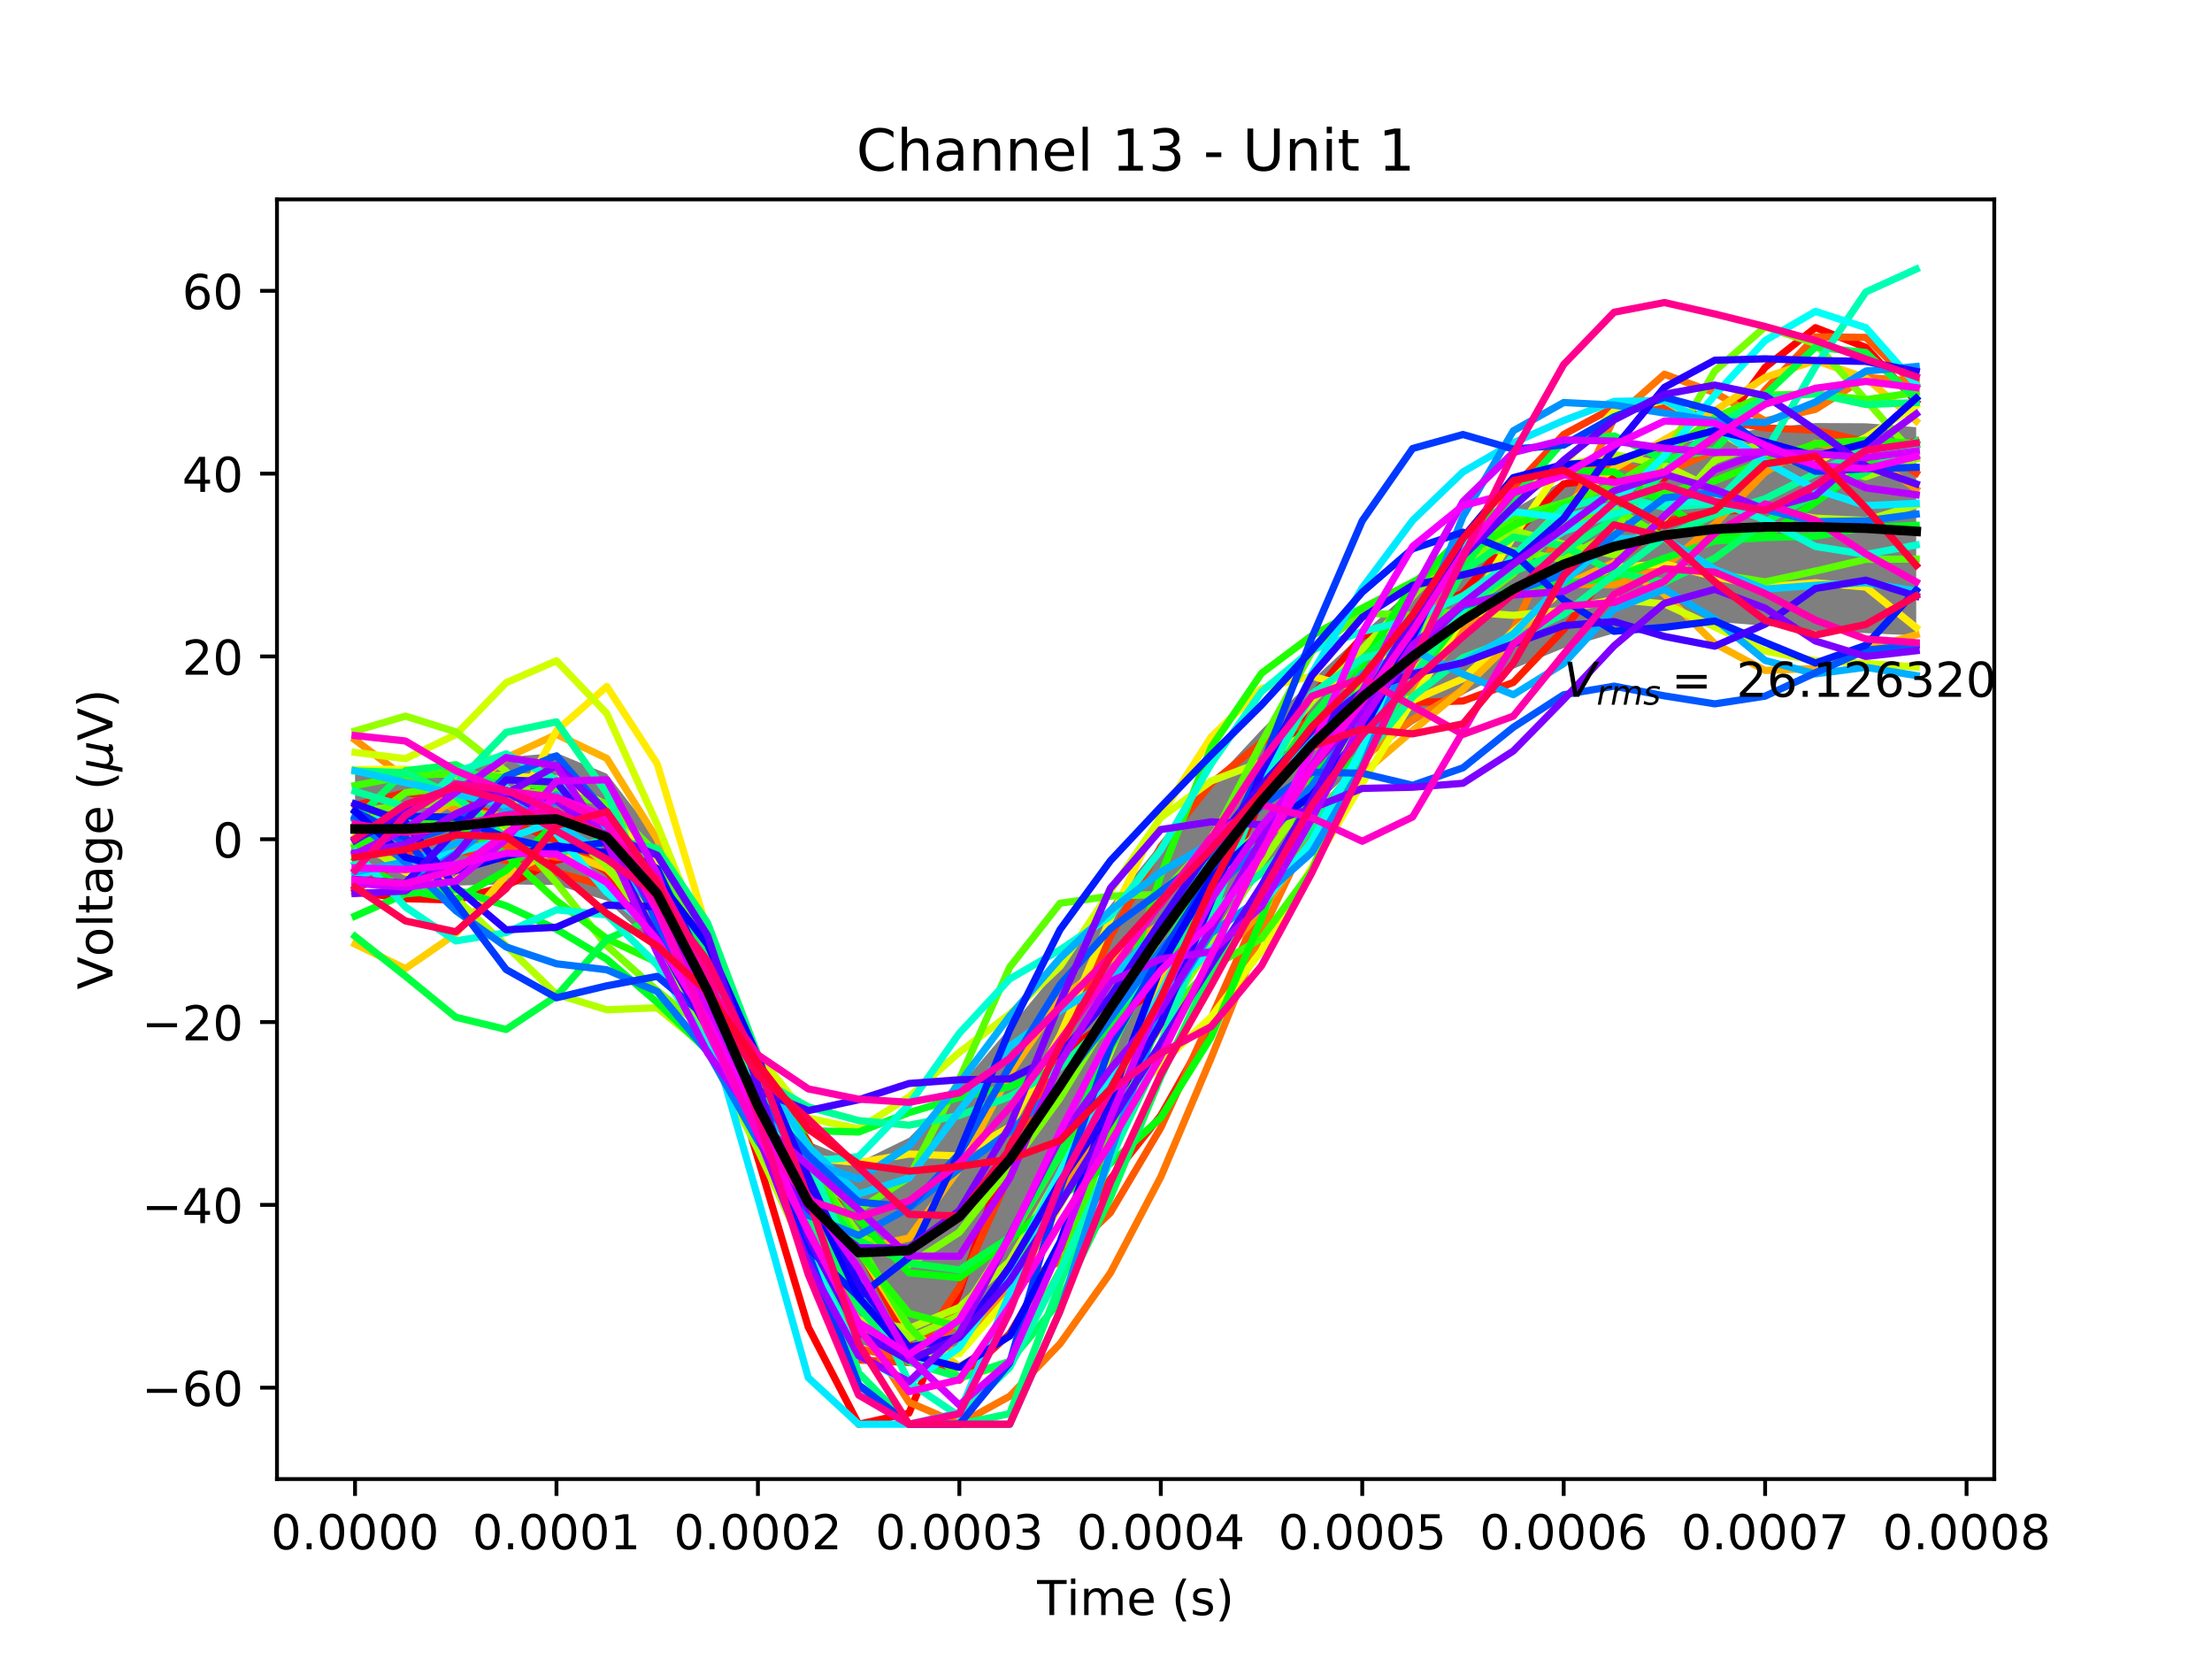 <?xml version="1.0" encoding="utf-8" standalone="no"?>
<!DOCTYPE svg PUBLIC "-//W3C//DTD SVG 1.1//EN"
  "http://www.w3.org/Graphics/SVG/1.1/DTD/svg11.dtd">
<!-- Created with matplotlib (http://matplotlib.org/) -->
<svg height="345pt" version="1.1" viewBox="0 0 460 345" width="460pt" xmlns="http://www.w3.org/2000/svg" xmlns:xlink="http://www.w3.org/1999/xlink">
 <defs>
  <style type="text/css">
*{stroke-linecap:butt;stroke-linejoin:round;}
  </style>
 </defs>
 <g id="figure_1">
  <g id="patch_1">
   <path d="M 0 345.6 
L 460.8 345.6 
L 460.8 0 
L 0 0 
z
" style="fill:#ffffff;"/>
  </g>
  <g id="axes_1">
   <g id="patch_2">
    <path d="M 57.6 307.584 
L 414.72 307.584 
L 414.72 41.472 
L 57.6 41.472 
z
" style="fill:#ffffff;"/>
   </g>
   <g id="PolyCollection_1">
    <defs>
     <path d="M 73.833 -184.959 
L 73.833 -161.454 
L 84.305 -161.499 
L 94.778 -161.445 
L 105.251 -161.675 
L 115.724 -161.56 
L 126.196 -158.289 
L 136.669 -148.395 
L 147.142 -131.371 
L 157.615 -107.953 
L 168.087 -82.879 
L 178.56 -66.319 
L 189.033 -62.134 
L 199.505 -65.605 
L 209.978 -76.998 
L 220.451 -95.168 
L 230.924 -114.602 
L 241.396 -132.569 
L 251.869 -148.969 
L 262.342 -164.193 
L 272.815 -177.356 
L 283.287 -187.464 
L 293.76 -194.954 
L 304.233 -201.15 
L 314.705 -206.524 
L 325.178 -210.836 
L 335.651 -213.895 
L 346.124 -215.741 
L 356.596 -216.282 
L 367.069 -215.488 
L 377.542 -214.415 
L 388.015 -213.936 
L 398.487 -213.436 
L 398.487 -256.762 
L 398.487 -256.762 
L 388.015 -257.579 
L 377.542 -257.629 
L 367.069 -256.594 
L 356.596 -254.865 
L 346.124 -252.843 
L 335.651 -250.002 
L 325.178 -245.663 
L 314.705 -239.648 
L 304.233 -232.056 
L 293.76 -223.237 
L 283.287 -213.774 
L 272.815 -204.106 
L 262.342 -193.853 
L 251.869 -182.586 
L 241.396 -170.269 
L 230.924 -157.38 
L 220.451 -144.516 
L 209.978 -131.893 
L 199.505 -119.595 
L 189.033 -108.992 
L 178.56 -103.88 
L 168.087 -108.206 
L 157.615 -123.313 
L 147.142 -147.8 
L 136.669 -171.157 
L 126.196 -184.701 
L 115.724 -189.016 
L 105.251 -188.136 
L 94.778 -186.094 
L 84.305 -184.974 
L 73.833 -184.959 
z
" id="mf77bbce6ca"/>
    </defs>
    <g clip-path="url(#pe21e777151)">
     <use style="fill-opacity:0.5;" x="0" xlink:href="#mf77bbce6ca" y="345.6"/>
    </g>
   </g>
   <g id="matplotlib.axis_1">
    <g id="xtick_1">
     <g id="line2d_1">
      <defs>
       <path d="M 0 0 
L 0 3.5 
" id="m3dbe843553" style="stroke:#000000;stroke-width:0.8;"/>
      </defs>
      <g>
       <use style="stroke:#000000;stroke-width:0.8;" x="73.833" xlink:href="#m3dbe843553" y="307.584"/>
      </g>
     </g>
     <g id="text_1">
      <!-- 0.0000 -->
      <defs>
       <path d="M 31.781 66.406 
Q 24.172 66.406 20.328 58.906 
Q 16.5 51.422 16.5 36.375 
Q 16.5 21.391 20.328 13.891 
Q 24.172 6.391 31.781 6.391 
Q 39.453 6.391 43.281 13.891 
Q 47.125 21.391 47.125 36.375 
Q 47.125 51.422 43.281 58.906 
Q 39.453 66.406 31.781 66.406 
z
M 31.781 74.219 
Q 44.047 74.219 50.516 64.516 
Q 56.984 54.828 56.984 36.375 
Q 56.984 17.969 50.516 8.266 
Q 44.047 -1.422 31.781 -1.422 
Q 19.531 -1.422 13.062 8.266 
Q 6.594 17.969 6.594 36.375 
Q 6.594 54.828 13.062 64.516 
Q 19.531 74.219 31.781 74.219 
z
" id="DejaVuSans-30"/>
       <path d="M 10.688 12.406 
L 21 12.406 
L 21 0 
L 10.688 0 
z
" id="DejaVuSans-2e"/>
      </defs>
      <g transform="translate(56.337 322.182)scale(0.1 -0.1)">
       <use xlink:href="#DejaVuSans-30"/>
       <use x="63.623" xlink:href="#DejaVuSans-2e"/>
       <use x="95.41" xlink:href="#DejaVuSans-30"/>
       <use x="159.033" xlink:href="#DejaVuSans-30"/>
       <use x="222.656" xlink:href="#DejaVuSans-30"/>
       <use x="286.279" xlink:href="#DejaVuSans-30"/>
      </g>
     </g>
    </g>
    <g id="xtick_2">
     <g id="line2d_2">
      <g>
       <use style="stroke:#000000;stroke-width:0.8;" x="115.724" xlink:href="#m3dbe843553" y="307.584"/>
      </g>
     </g>
     <g id="text_2">
      <!-- 0.0001 -->
      <defs>
       <path d="M 12.406 8.297 
L 28.516 8.297 
L 28.516 63.922 
L 10.984 60.406 
L 10.984 69.391 
L 28.422 72.906 
L 38.281 72.906 
L 38.281 8.297 
L 54.391 8.297 
L 54.391 0 
L 12.406 0 
z
" id="DejaVuSans-31"/>
      </defs>
      <g transform="translate(98.228 322.182)scale(0.1 -0.1)">
       <use xlink:href="#DejaVuSans-30"/>
       <use x="63.623" xlink:href="#DejaVuSans-2e"/>
       <use x="95.41" xlink:href="#DejaVuSans-30"/>
       <use x="159.033" xlink:href="#DejaVuSans-30"/>
       <use x="222.656" xlink:href="#DejaVuSans-30"/>
       <use x="286.279" xlink:href="#DejaVuSans-31"/>
      </g>
     </g>
    </g>
    <g id="xtick_3">
     <g id="line2d_3">
      <g>
       <use style="stroke:#000000;stroke-width:0.8;" x="157.615" xlink:href="#m3dbe843553" y="307.584"/>
      </g>
     </g>
     <g id="text_3">
      <!-- 0.0002 -->
      <defs>
       <path d="M 19.188 8.297 
L 53.609 8.297 
L 53.609 0 
L 7.328 0 
L 7.328 8.297 
Q 12.938 14.109 22.625 23.891 
Q 32.328 33.688 34.812 36.531 
Q 39.547 41.844 41.422 45.531 
Q 43.312 49.219 43.312 52.781 
Q 43.312 58.594 39.234 62.25 
Q 35.156 65.922 28.609 65.922 
Q 23.969 65.922 18.812 64.312 
Q 13.672 62.703 7.812 59.422 
L 7.812 69.391 
Q 13.766 71.781 18.938 73 
Q 24.125 74.219 28.422 74.219 
Q 39.75 74.219 46.484 68.547 
Q 53.219 62.891 53.219 53.422 
Q 53.219 48.922 51.531 44.891 
Q 49.859 40.875 45.406 35.406 
Q 44.188 33.984 37.641 27.219 
Q 31.109 20.453 19.188 8.297 
z
" id="DejaVuSans-32"/>
      </defs>
      <g transform="translate(140.119 322.182)scale(0.1 -0.1)">
       <use xlink:href="#DejaVuSans-30"/>
       <use x="63.623" xlink:href="#DejaVuSans-2e"/>
       <use x="95.41" xlink:href="#DejaVuSans-30"/>
       <use x="159.033" xlink:href="#DejaVuSans-30"/>
       <use x="222.656" xlink:href="#DejaVuSans-30"/>
       <use x="286.279" xlink:href="#DejaVuSans-32"/>
      </g>
     </g>
    </g>
    <g id="xtick_4">
     <g id="line2d_4">
      <g>
       <use style="stroke:#000000;stroke-width:0.8;" x="199.505" xlink:href="#m3dbe843553" y="307.584"/>
      </g>
     </g>
     <g id="text_4">
      <!-- 0.0003 -->
      <defs>
       <path d="M 40.578 39.312 
Q 47.656 37.797 51.625 33 
Q 55.609 28.219 55.609 21.188 
Q 55.609 10.406 48.188 4.484 
Q 40.766 -1.422 27.094 -1.422 
Q 22.516 -1.422 17.656 -0.516 
Q 12.797 0.391 7.625 2.203 
L 7.625 11.719 
Q 11.719 9.328 16.594 8.109 
Q 21.484 6.891 26.812 6.891 
Q 36.078 6.891 40.938 10.547 
Q 45.797 14.203 45.797 21.188 
Q 45.797 27.641 41.281 31.266 
Q 36.766 34.906 28.719 34.906 
L 20.219 34.906 
L 20.219 43.016 
L 29.109 43.016 
Q 36.375 43.016 40.234 45.922 
Q 44.094 48.828 44.094 54.297 
Q 44.094 59.906 40.109 62.906 
Q 36.141 65.922 28.719 65.922 
Q 24.656 65.922 20.016 65.031 
Q 15.375 64.156 9.812 62.312 
L 9.812 71.094 
Q 15.438 72.656 20.344 73.438 
Q 25.25 74.219 29.594 74.219 
Q 40.828 74.219 47.359 69.109 
Q 53.906 64.016 53.906 55.328 
Q 53.906 49.266 50.438 45.094 
Q 46.969 40.922 40.578 39.312 
z
" id="DejaVuSans-33"/>
      </defs>
      <g transform="translate(182.01 322.182)scale(0.1 -0.1)">
       <use xlink:href="#DejaVuSans-30"/>
       <use x="63.623" xlink:href="#DejaVuSans-2e"/>
       <use x="95.41" xlink:href="#DejaVuSans-30"/>
       <use x="159.033" xlink:href="#DejaVuSans-30"/>
       <use x="222.656" xlink:href="#DejaVuSans-30"/>
       <use x="286.279" xlink:href="#DejaVuSans-33"/>
      </g>
     </g>
    </g>
    <g id="xtick_5">
     <g id="line2d_5">
      <g>
       <use style="stroke:#000000;stroke-width:0.8;" x="241.396" xlink:href="#m3dbe843553" y="307.584"/>
      </g>
     </g>
     <g id="text_5">
      <!-- 0.0004 -->
      <defs>
       <path d="M 37.797 64.312 
L 12.891 25.391 
L 37.797 25.391 
z
M 35.203 72.906 
L 47.609 72.906 
L 47.609 25.391 
L 58.016 25.391 
L 58.016 17.188 
L 47.609 17.188 
L 47.609 0 
L 37.797 0 
L 37.797 17.188 
L 4.891 17.188 
L 4.891 26.703 
z
" id="DejaVuSans-34"/>
      </defs>
      <g transform="translate(223.901 322.182)scale(0.1 -0.1)">
       <use xlink:href="#DejaVuSans-30"/>
       <use x="63.623" xlink:href="#DejaVuSans-2e"/>
       <use x="95.41" xlink:href="#DejaVuSans-30"/>
       <use x="159.033" xlink:href="#DejaVuSans-30"/>
       <use x="222.656" xlink:href="#DejaVuSans-30"/>
       <use x="286.279" xlink:href="#DejaVuSans-34"/>
      </g>
     </g>
    </g>
    <g id="xtick_6">
     <g id="line2d_6">
      <g>
       <use style="stroke:#000000;stroke-width:0.8;" x="283.287" xlink:href="#m3dbe843553" y="307.584"/>
      </g>
     </g>
     <g id="text_6">
      <!-- 0.0005 -->
      <defs>
       <path d="M 10.797 72.906 
L 49.516 72.906 
L 49.516 64.594 
L 19.828 64.594 
L 19.828 46.734 
Q 21.969 47.469 24.109 47.828 
Q 26.266 48.188 28.422 48.188 
Q 40.625 48.188 47.75 41.5 
Q 54.891 34.812 54.891 23.391 
Q 54.891 11.625 47.562 5.094 
Q 40.234 -1.422 26.906 -1.422 
Q 22.312 -1.422 17.547 -0.641 
Q 12.797 0.141 7.719 1.703 
L 7.719 11.625 
Q 12.109 9.234 16.797 8.062 
Q 21.484 6.891 26.703 6.891 
Q 35.156 6.891 40.078 11.328 
Q 45.016 15.766 45.016 23.391 
Q 45.016 31 40.078 35.438 
Q 35.156 39.891 26.703 39.891 
Q 22.75 39.891 18.812 39.016 
Q 14.891 38.141 10.797 36.281 
z
" id="DejaVuSans-35"/>
      </defs>
      <g transform="translate(265.792 322.182)scale(0.1 -0.1)">
       <use xlink:href="#DejaVuSans-30"/>
       <use x="63.623" xlink:href="#DejaVuSans-2e"/>
       <use x="95.41" xlink:href="#DejaVuSans-30"/>
       <use x="159.033" xlink:href="#DejaVuSans-30"/>
       <use x="222.656" xlink:href="#DejaVuSans-30"/>
       <use x="286.279" xlink:href="#DejaVuSans-35"/>
      </g>
     </g>
    </g>
    <g id="xtick_7">
     <g id="line2d_7">
      <g>
       <use style="stroke:#000000;stroke-width:0.8;" x="325.178" xlink:href="#m3dbe843553" y="307.584"/>
      </g>
     </g>
     <g id="text_7">
      <!-- 0.0006 -->
      <defs>
       <path d="M 33.016 40.375 
Q 26.375 40.375 22.484 35.828 
Q 18.609 31.297 18.609 23.391 
Q 18.609 15.531 22.484 10.953 
Q 26.375 6.391 33.016 6.391 
Q 39.656 6.391 43.531 10.953 
Q 47.406 15.531 47.406 23.391 
Q 47.406 31.297 43.531 35.828 
Q 39.656 40.375 33.016 40.375 
z
M 52.594 71.297 
L 52.594 62.312 
Q 48.875 64.062 45.094 64.984 
Q 41.312 65.922 37.594 65.922 
Q 27.828 65.922 22.672 59.328 
Q 17.531 52.734 16.797 39.406 
Q 19.672 43.656 24.016 45.922 
Q 28.375 48.188 33.594 48.188 
Q 44.578 48.188 50.953 41.516 
Q 57.328 34.859 57.328 23.391 
Q 57.328 12.156 50.688 5.359 
Q 44.047 -1.422 33.016 -1.422 
Q 20.359 -1.422 13.672 8.266 
Q 6.984 17.969 6.984 36.375 
Q 6.984 53.656 15.188 63.938 
Q 23.391 74.219 37.203 74.219 
Q 40.922 74.219 44.703 73.484 
Q 48.484 72.75 52.594 71.297 
z
" id="DejaVuSans-36"/>
      </defs>
      <g transform="translate(307.683 322.182)scale(0.1 -0.1)">
       <use xlink:href="#DejaVuSans-30"/>
       <use x="63.623" xlink:href="#DejaVuSans-2e"/>
       <use x="95.41" xlink:href="#DejaVuSans-30"/>
       <use x="159.033" xlink:href="#DejaVuSans-30"/>
       <use x="222.656" xlink:href="#DejaVuSans-30"/>
       <use x="286.279" xlink:href="#DejaVuSans-36"/>
      </g>
     </g>
    </g>
    <g id="xtick_8">
     <g id="line2d_8">
      <g>
       <use style="stroke:#000000;stroke-width:0.8;" x="367.069" xlink:href="#m3dbe843553" y="307.584"/>
      </g>
     </g>
     <g id="text_8">
      <!-- 0.0007 -->
      <defs>
       <path d="M 8.203 72.906 
L 55.078 72.906 
L 55.078 68.703 
L 28.609 0 
L 18.312 0 
L 43.219 64.594 
L 8.203 64.594 
z
" id="DejaVuSans-37"/>
      </defs>
      <g transform="translate(349.574 322.182)scale(0.1 -0.1)">
       <use xlink:href="#DejaVuSans-30"/>
       <use x="63.623" xlink:href="#DejaVuSans-2e"/>
       <use x="95.41" xlink:href="#DejaVuSans-30"/>
       <use x="159.033" xlink:href="#DejaVuSans-30"/>
       <use x="222.656" xlink:href="#DejaVuSans-30"/>
       <use x="286.279" xlink:href="#DejaVuSans-37"/>
      </g>
     </g>
    </g>
    <g id="xtick_9">
     <g id="line2d_9">
      <g>
       <use style="stroke:#000000;stroke-width:0.8;" x="408.96" xlink:href="#m3dbe843553" y="307.584"/>
      </g>
     </g>
     <g id="text_9">
      <!-- 0.0008 -->
      <defs>
       <path d="M 31.781 34.625 
Q 24.75 34.625 20.719 30.859 
Q 16.703 27.094 16.703 20.516 
Q 16.703 13.922 20.719 10.156 
Q 24.75 6.391 31.781 6.391 
Q 38.812 6.391 42.859 10.172 
Q 46.922 13.969 46.922 20.516 
Q 46.922 27.094 42.891 30.859 
Q 38.875 34.625 31.781 34.625 
z
M 21.922 38.812 
Q 15.578 40.375 12.031 44.719 
Q 8.5 49.078 8.5 55.328 
Q 8.5 64.062 14.719 69.141 
Q 20.953 74.219 31.781 74.219 
Q 42.672 74.219 48.875 69.141 
Q 55.078 64.062 55.078 55.328 
Q 55.078 49.078 51.531 44.719 
Q 48 40.375 41.703 38.812 
Q 48.828 37.156 52.797 32.312 
Q 56.781 27.484 56.781 20.516 
Q 56.781 9.906 50.312 4.234 
Q 43.844 -1.422 31.781 -1.422 
Q 19.734 -1.422 13.25 4.234 
Q 6.781 9.906 6.781 20.516 
Q 6.781 27.484 10.781 32.312 
Q 14.797 37.156 21.922 38.812 
z
M 18.312 54.391 
Q 18.312 48.734 21.844 45.562 
Q 25.391 42.391 31.781 42.391 
Q 38.141 42.391 41.719 45.562 
Q 45.312 48.734 45.312 54.391 
Q 45.312 60.062 41.719 63.234 
Q 38.141 66.406 31.781 66.406 
Q 25.391 66.406 21.844 63.234 
Q 18.312 60.062 18.312 54.391 
z
" id="DejaVuSans-38"/>
      </defs>
      <g transform="translate(391.465 322.182)scale(0.1 -0.1)">
       <use xlink:href="#DejaVuSans-30"/>
       <use x="63.623" xlink:href="#DejaVuSans-2e"/>
       <use x="95.41" xlink:href="#DejaVuSans-30"/>
       <use x="159.033" xlink:href="#DejaVuSans-30"/>
       <use x="222.656" xlink:href="#DejaVuSans-30"/>
       <use x="286.279" xlink:href="#DejaVuSans-38"/>
      </g>
     </g>
    </g>
    <g id="text_10">
     <!-- Time (s) -->
     <defs>
      <path d="M -0.297 72.906 
L 61.375 72.906 
L 61.375 64.594 
L 35.5 64.594 
L 35.5 0 
L 25.594 0 
L 25.594 64.594 
L -0.297 64.594 
z
" id="DejaVuSans-54"/>
      <path d="M 9.422 54.688 
L 18.406 54.688 
L 18.406 0 
L 9.422 0 
z
M 9.422 75.984 
L 18.406 75.984 
L 18.406 64.594 
L 9.422 64.594 
z
" id="DejaVuSans-69"/>
      <path d="M 52 44.188 
Q 55.375 50.25 60.062 53.125 
Q 64.75 56 71.094 56 
Q 79.641 56 84.281 50.016 
Q 88.922 44.047 88.922 33.016 
L 88.922 0 
L 79.891 0 
L 79.891 32.719 
Q 79.891 40.578 77.094 44.375 
Q 74.312 48.188 68.609 48.188 
Q 61.625 48.188 57.562 43.547 
Q 53.516 38.922 53.516 30.906 
L 53.516 0 
L 44.484 0 
L 44.484 32.719 
Q 44.484 40.625 41.703 44.406 
Q 38.922 48.188 33.109 48.188 
Q 26.219 48.188 22.156 43.531 
Q 18.109 38.875 18.109 30.906 
L 18.109 0 
L 9.078 0 
L 9.078 54.688 
L 18.109 54.688 
L 18.109 46.188 
Q 21.188 51.219 25.484 53.609 
Q 29.781 56 35.688 56 
Q 41.656 56 45.828 52.969 
Q 50 49.953 52 44.188 
z
" id="DejaVuSans-6d"/>
      <path d="M 56.203 29.594 
L 56.203 25.203 
L 14.891 25.203 
Q 15.484 15.922 20.484 11.062 
Q 25.484 6.203 34.422 6.203 
Q 39.594 6.203 44.453 7.469 
Q 49.312 8.734 54.109 11.281 
L 54.109 2.781 
Q 49.266 0.734 44.188 -0.344 
Q 39.109 -1.422 33.891 -1.422 
Q 20.797 -1.422 13.156 6.188 
Q 5.516 13.812 5.516 26.812 
Q 5.516 40.234 12.766 48.109 
Q 20.016 56 32.328 56 
Q 43.359 56 49.781 48.891 
Q 56.203 41.797 56.203 29.594 
z
M 47.219 32.234 
Q 47.125 39.594 43.094 43.984 
Q 39.062 48.391 32.422 48.391 
Q 24.906 48.391 20.391 44.141 
Q 15.875 39.891 15.188 32.172 
z
" id="DejaVuSans-65"/>
      <path id="DejaVuSans-20"/>
      <path d="M 31 75.875 
Q 24.469 64.656 21.281 53.656 
Q 18.109 42.672 18.109 31.391 
Q 18.109 20.125 21.312 9.062 
Q 24.516 -2 31 -13.188 
L 23.188 -13.188 
Q 15.875 -1.703 12.234 9.375 
Q 8.594 20.453 8.594 31.391 
Q 8.594 42.281 12.203 53.312 
Q 15.828 64.359 23.188 75.875 
z
" id="DejaVuSans-28"/>
      <path d="M 44.281 53.078 
L 44.281 44.578 
Q 40.484 46.531 36.375 47.5 
Q 32.281 48.484 27.875 48.484 
Q 21.188 48.484 17.844 46.438 
Q 14.5 44.391 14.5 40.281 
Q 14.5 37.156 16.891 35.375 
Q 19.281 33.594 26.516 31.984 
L 29.594 31.297 
Q 39.156 29.25 43.188 25.516 
Q 47.219 21.781 47.219 15.094 
Q 47.219 7.469 41.188 3.016 
Q 35.156 -1.422 24.609 -1.422 
Q 20.219 -1.422 15.453 -0.562 
Q 10.688 0.297 5.422 2 
L 5.422 11.281 
Q 10.406 8.688 15.234 7.391 
Q 20.062 6.109 24.812 6.109 
Q 31.156 6.109 34.562 8.281 
Q 37.984 10.453 37.984 14.406 
Q 37.984 18.062 35.516 20.016 
Q 33.062 21.969 24.703 23.781 
L 21.578 24.516 
Q 13.234 26.266 9.516 29.906 
Q 5.812 33.547 5.812 39.891 
Q 5.812 47.609 11.281 51.797 
Q 16.75 56 26.812 56 
Q 31.781 56 36.172 55.266 
Q 40.578 54.547 44.281 53.078 
z
" id="DejaVuSans-73"/>
      <path d="M 8.016 75.875 
L 15.828 75.875 
Q 23.141 64.359 26.781 53.312 
Q 30.422 42.281 30.422 31.391 
Q 30.422 20.453 26.781 9.375 
Q 23.141 -1.703 15.828 -13.188 
L 8.016 -13.188 
Q 14.5 -2 17.703 9.062 
Q 20.906 20.125 20.906 31.391 
Q 20.906 42.672 17.703 53.656 
Q 14.5 64.656 8.016 75.875 
z
" id="DejaVuSans-29"/>
     </defs>
     <g transform="translate(215.677 335.861)scale(0.1 -0.1)">
      <use xlink:href="#DejaVuSans-54"/>
      <use x="61.037" xlink:href="#DejaVuSans-69"/>
      <use x="88.82" xlink:href="#DejaVuSans-6d"/>
      <use x="186.232" xlink:href="#DejaVuSans-65"/>
      <use x="247.756" xlink:href="#DejaVuSans-20"/>
      <use x="279.543" xlink:href="#DejaVuSans-28"/>
      <use x="318.557" xlink:href="#DejaVuSans-73"/>
      <use x="370.656" xlink:href="#DejaVuSans-29"/>
     </g>
    </g>
   </g>
   <g id="matplotlib.axis_2">
    <g id="ytick_1">
     <g id="line2d_10">
      <defs>
       <path d="M 0 0 
L -3.5 0 
" id="m7d9c6a8670" style="stroke:#000000;stroke-width:0.8;"/>
      </defs>
      <g>
       <use style="stroke:#000000;stroke-width:0.8;" x="57.6" xlink:href="#m7d9c6a8670" y="288.576"/>
      </g>
     </g>
     <g id="text_11">
      <!-- −60 -->
      <defs>
       <path d="M 10.594 35.5 
L 73.188 35.5 
L 73.188 27.203 
L 10.594 27.203 
z
" id="DejaVuSans-2212"/>
      </defs>
      <g transform="translate(29.495 292.375)scale(0.1 -0.1)">
       <use xlink:href="#DejaVuSans-2212"/>
       <use x="83.789" xlink:href="#DejaVuSans-36"/>
       <use x="147.412" xlink:href="#DejaVuSans-30"/>
      </g>
     </g>
    </g>
    <g id="ytick_2">
     <g id="line2d_11">
      <g>
       <use style="stroke:#000000;stroke-width:0.8;" x="57.6" xlink:href="#m7d9c6a8670" y="250.56"/>
      </g>
     </g>
     <g id="text_12">
      <!-- −40 -->
      <g transform="translate(29.495 254.359)scale(0.1 -0.1)">
       <use xlink:href="#DejaVuSans-2212"/>
       <use x="83.789" xlink:href="#DejaVuSans-34"/>
       <use x="147.412" xlink:href="#DejaVuSans-30"/>
      </g>
     </g>
    </g>
    <g id="ytick_3">
     <g id="line2d_12">
      <g>
       <use style="stroke:#000000;stroke-width:0.8;" x="57.6" xlink:href="#m7d9c6a8670" y="212.544"/>
      </g>
     </g>
     <g id="text_13">
      <!-- −20 -->
      <g transform="translate(29.495 216.343)scale(0.1 -0.1)">
       <use xlink:href="#DejaVuSans-2212"/>
       <use x="83.789" xlink:href="#DejaVuSans-32"/>
       <use x="147.412" xlink:href="#DejaVuSans-30"/>
      </g>
     </g>
    </g>
    <g id="ytick_4">
     <g id="line2d_13">
      <g>
       <use style="stroke:#000000;stroke-width:0.8;" x="57.6" xlink:href="#m7d9c6a8670" y="174.528"/>
      </g>
     </g>
     <g id="text_14">
      <!-- 0 -->
      <g transform="translate(44.237 178.327)scale(0.1 -0.1)">
       <use xlink:href="#DejaVuSans-30"/>
      </g>
     </g>
    </g>
    <g id="ytick_5">
     <g id="line2d_14">
      <g>
       <use style="stroke:#000000;stroke-width:0.8;" x="57.6" xlink:href="#m7d9c6a8670" y="136.512"/>
      </g>
     </g>
     <g id="text_15">
      <!-- 20 -->
      <g transform="translate(37.875 140.311)scale(0.1 -0.1)">
       <use xlink:href="#DejaVuSans-32"/>
       <use x="63.623" xlink:href="#DejaVuSans-30"/>
      </g>
     </g>
    </g>
    <g id="ytick_6">
     <g id="line2d_15">
      <g>
       <use style="stroke:#000000;stroke-width:0.8;" x="57.6" xlink:href="#m7d9c6a8670" y="98.496"/>
      </g>
     </g>
     <g id="text_16">
      <!-- 40 -->
      <g transform="translate(37.875 102.295)scale(0.1 -0.1)">
       <use xlink:href="#DejaVuSans-34"/>
       <use x="63.623" xlink:href="#DejaVuSans-30"/>
      </g>
     </g>
    </g>
    <g id="ytick_7">
     <g id="line2d_16">
      <g>
       <use style="stroke:#000000;stroke-width:0.8;" x="57.6" xlink:href="#m7d9c6a8670" y="60.48"/>
      </g>
     </g>
     <g id="text_17">
      <!-- 60 -->
      <g transform="translate(37.875 64.279)scale(0.1 -0.1)">
       <use xlink:href="#DejaVuSans-36"/>
       <use x="63.623" xlink:href="#DejaVuSans-30"/>
      </g>
     </g>
    </g>
    <g id="text_18">
     <!-- Voltage ($\mu$V) -->
     <defs>
      <path d="M 28.609 0 
L 0.781 72.906 
L 11.078 72.906 
L 34.188 11.531 
L 57.328 72.906 
L 67.578 72.906 
L 39.797 0 
z
" id="DejaVuSans-56"/>
      <path d="M 30.609 48.391 
Q 23.391 48.391 19.188 42.75 
Q 14.984 37.109 14.984 27.297 
Q 14.984 17.484 19.156 11.844 
Q 23.344 6.203 30.609 6.203 
Q 37.797 6.203 41.984 11.859 
Q 46.188 17.531 46.188 27.297 
Q 46.188 37.016 41.984 42.703 
Q 37.797 48.391 30.609 48.391 
z
M 30.609 56 
Q 42.328 56 49.016 48.375 
Q 55.719 40.766 55.719 27.297 
Q 55.719 13.875 49.016 6.219 
Q 42.328 -1.422 30.609 -1.422 
Q 18.844 -1.422 12.172 6.219 
Q 5.516 13.875 5.516 27.297 
Q 5.516 40.766 12.172 48.375 
Q 18.844 56 30.609 56 
z
" id="DejaVuSans-6f"/>
      <path d="M 9.422 75.984 
L 18.406 75.984 
L 18.406 0 
L 9.422 0 
z
" id="DejaVuSans-6c"/>
      <path d="M 18.312 70.219 
L 18.312 54.688 
L 36.812 54.688 
L 36.812 47.703 
L 18.312 47.703 
L 18.312 18.016 
Q 18.312 11.328 20.141 9.422 
Q 21.969 7.516 27.594 7.516 
L 36.812 7.516 
L 36.812 0 
L 27.594 0 
Q 17.188 0 13.234 3.875 
Q 9.281 7.766 9.281 18.016 
L 9.281 47.703 
L 2.688 47.703 
L 2.688 54.688 
L 9.281 54.688 
L 9.281 70.219 
z
" id="DejaVuSans-74"/>
      <path d="M 34.281 27.484 
Q 23.391 27.484 19.188 25 
Q 14.984 22.516 14.984 16.5 
Q 14.984 11.719 18.141 8.906 
Q 21.297 6.109 26.703 6.109 
Q 34.188 6.109 38.703 11.406 
Q 43.219 16.703 43.219 25.484 
L 43.219 27.484 
z
M 52.203 31.203 
L 52.203 0 
L 43.219 0 
L 43.219 8.297 
Q 40.141 3.328 35.547 0.953 
Q 30.953 -1.422 24.312 -1.422 
Q 15.922 -1.422 10.953 3.297 
Q 6 8.016 6 15.922 
Q 6 25.141 12.172 29.828 
Q 18.359 34.516 30.609 34.516 
L 43.219 34.516 
L 43.219 35.406 
Q 43.219 41.609 39.141 45 
Q 35.062 48.391 27.688 48.391 
Q 23 48.391 18.547 47.266 
Q 14.109 46.141 10.016 43.891 
L 10.016 52.203 
Q 14.938 54.109 19.578 55.047 
Q 24.219 56 28.609 56 
Q 40.484 56 46.344 49.844 
Q 52.203 43.703 52.203 31.203 
z
" id="DejaVuSans-61"/>
      <path d="M 45.406 27.984 
Q 45.406 37.75 41.375 43.109 
Q 37.359 48.484 30.078 48.484 
Q 22.859 48.484 18.828 43.109 
Q 14.797 37.75 14.797 27.984 
Q 14.797 18.266 18.828 12.891 
Q 22.859 7.516 30.078 7.516 
Q 37.359 7.516 41.375 12.891 
Q 45.406 18.266 45.406 27.984 
z
M 54.391 6.781 
Q 54.391 -7.172 48.188 -13.984 
Q 42 -20.797 29.203 -20.797 
Q 24.469 -20.797 20.266 -20.094 
Q 16.062 -19.391 12.109 -17.922 
L 12.109 -9.188 
Q 16.062 -11.328 19.922 -12.344 
Q 23.781 -13.375 27.781 -13.375 
Q 36.625 -13.375 41.016 -8.766 
Q 45.406 -4.156 45.406 5.172 
L 45.406 9.625 
Q 42.625 4.781 38.281 2.391 
Q 33.938 0 27.875 0 
Q 17.828 0 11.672 7.656 
Q 5.516 15.328 5.516 27.984 
Q 5.516 40.672 11.672 48.328 
Q 17.828 56 27.875 56 
Q 33.938 56 38.281 53.609 
Q 42.625 51.219 45.406 46.391 
L 45.406 54.688 
L 54.391 54.688 
z
" id="DejaVuSans-67"/>
      <path d="M -1.312 -20.797 
L 13.375 54.688 
L 22.406 54.688 
L 15.766 20.656 
Q 15.578 19.625 15.422 18.359 
Q 15.281 17.094 15.281 15.828 
Q 15.281 11.281 18.141 8.828 
Q 21 6.391 26.312 6.391 
Q 33.547 6.391 37.984 10.484 
Q 42.438 14.594 44 22.797 
L 50.203 54.688 
L 59.188 54.688 
L 51.031 12.641 
Q 50.828 11.719 50.75 11.031 
Q 50.688 10.359 50.688 9.812 
Q 50.688 8.297 51.297 7.594 
Q 51.906 6.891 53.219 6.891 
Q 53.719 6.891 54.562 7.125 
Q 55.422 7.375 56.984 8.016 
L 55.609 0.781 
Q 53.469 -0.297 51.516 -0.859 
Q 49.562 -1.422 47.703 -1.422 
Q 44.484 -1.422 42.656 0.625 
Q 40.828 2.688 40.828 6.297 
Q 38.094 2.391 34.297 0.484 
Q 30.516 -1.422 25.391 -1.422 
Q 20.844 -1.422 17.453 0.672 
Q 14.062 2.781 12.984 6.203 
L 7.719 -20.797 
z
" id="DejaVuSans-Oblique-3bc"/>
     </defs>
     <g transform="translate(23.395 205.778)rotate(-90)scale(0.1 -0.1)">
      <use transform="translate(0 0.016)" xlink:href="#DejaVuSans-56"/>
      <use transform="translate(68.408 0.016)" xlink:href="#DejaVuSans-6f"/>
      <use transform="translate(129.59 0.016)" xlink:href="#DejaVuSans-6c"/>
      <use transform="translate(157.373 0.016)" xlink:href="#DejaVuSans-74"/>
      <use transform="translate(196.582 0.016)" xlink:href="#DejaVuSans-61"/>
      <use transform="translate(257.861 0.016)" xlink:href="#DejaVuSans-67"/>
      <use transform="translate(321.338 0.016)" xlink:href="#DejaVuSans-65"/>
      <use transform="translate(382.861 0.016)" xlink:href="#DejaVuSans-20"/>
      <use transform="translate(414.648 0.016)" xlink:href="#DejaVuSans-28"/>
      <use transform="translate(453.662 0.016)" xlink:href="#DejaVuSans-Oblique-3bc"/>
      <use transform="translate(517.285 0.016)" xlink:href="#DejaVuSans-56"/>
      <use transform="translate(585.693 0.016)" xlink:href="#DejaVuSans-29"/>
     </g>
    </g>
   </g>
   <g id="line2d_17">
    <path clip-path="url(#pe21e777151)" d="M 73.833 172.393 
L 84.305 172.363 
L 94.778 171.831 
L 105.251 170.694 
L 115.724 170.312 
L 126.196 174.105 
L 136.669 185.824 
L 147.142 206.014 
L 157.615 229.967 
L 168.087 250.058 
L 178.56 260.5 
L 189.033 260.037 
L 199.505 253 
L 209.978 241.155 
L 220.451 225.758 
L 230.924 209.609 
L 241.396 194.181 
L 251.869 179.823 
L 262.342 166.577 
L 272.815 154.869 
L 283.287 144.981 
L 293.76 136.504 
L 304.233 128.997 
L 314.705 122.514 
L 325.178 117.35 
L 335.651 113.651 
L 346.124 111.308 
L 356.596 110.026 
L 367.069 109.559 
L 377.542 109.578 
L 388.015 109.842 
L 398.487 110.501 
" style="fill:none;stroke:#000000;stroke-linecap:square;stroke-width:1.5;"/>
   </g>
   <g id="line2d_18">
    <path clip-path="url(#pe21e777151)" d="M 73.833 185.458 
L 84.305 186.883 
L 94.778 187.18 
L 105.251 184.21 
L 115.724 178.864 
L 126.196 176.904 
L 136.669 184.685 
L 147.142 206.663 
L 157.615 240.878 
L 168.087 275.983 
L 178.56 296.179 
L 189.033 293.863 
L 199.505 268.736 
L 209.978 238.383 
L 220.451 219.375 
L 230.924 212.128 
L 241.396 205.178 
L 251.869 189.259 
L 262.342 166.153 
L 272.815 144.828 
L 283.287 132.354 
L 293.76 128.196 
L 304.233 123.325 
L 314.705 111.326 
L 325.178 100.634 
L 335.651 99.328 
L 346.124 99.446 
L 356.596 90.655 
L 367.069 76.399 
L 377.542 68.143 
L 388.015 72.241 
L 398.487 83.527 
" style="fill:none;stroke:#ff0000;stroke-linecap:square;stroke-width:1.5;"/>
   </g>
   <g id="line2d_19">
    <path clip-path="url(#pe21e777151)" d="M 73.833 167.519 
L 84.305 164.846 
L 94.778 166.153 
L 105.251 170.608 
L 115.724 174.766 
L 126.196 181.24 
L 136.669 193.833 
L 147.142 208.327 
L 157.615 221.216 
L 168.087 237.433 
L 178.56 259.292 
L 189.033 279.488 
L 199.505 287.032 
L 209.978 277.349 
L 220.451 259.886 
L 230.924 245.155 
L 241.396 231.968 
L 251.869 213.435 
L 262.342 189.2 
L 272.815 166.331 
L 283.287 151.243 
L 293.76 146.075 
L 304.233 145.778 
L 314.705 141.917 
L 325.178 130.928 
L 335.651 117.326 
L 346.124 108.475 
L 356.596 106.396 
L 367.069 105.862 
L 377.542 102.06 
L 388.015 95.348 
L 398.487 91.724 
" style="fill:none;stroke:#ff1e00;stroke-linecap:square;stroke-width:1.5;"/>
   </g>
   <g id="line2d_20">
    <path clip-path="url(#pe21e777151)" d="M 73.833 185.279 
L 84.305 178.151 
L 94.778 176.726 
L 105.251 178.924 
L 115.724 181.418 
L 126.196 184.329 
L 136.669 191.813 
L 147.142 208.624 
L 157.615 234.522 
L 168.087 263.39 
L 178.56 282.814 
L 189.033 283.349 
L 199.505 267.667 
L 209.978 244.145 
L 220.451 218.543 
L 230.924 194.783 
L 241.396 176.072 
L 251.869 162.945 
L 262.342 154.391 
L 272.815 149.877 
L 283.287 144.353 
L 293.76 132.889 
L 304.233 117.029 
L 314.705 101.466 
L 325.178 90.358 
L 335.651 84.715 
L 346.124 84.418 
L 356.596 87.21 
L 367.069 88.992 
L 377.542 89.467 
L 388.015 91.843 
L 398.487 98.377 
" style="fill:none;stroke:#ff3b00;stroke-linecap:square;stroke-width:1.5;"/>
   </g>
   <g id="line2d_21">
    <path clip-path="url(#pe21e777151)" d="M 73.833 176.904 
L 84.305 175.835 
L 94.778 174.053 
L 105.251 175.954 
L 115.724 178.27 
L 126.196 178.924 
L 136.669 184.329 
L 147.142 202.921 
L 157.615 232.502 
L 168.087 261.905 
L 178.56 280.438 
L 189.033 282.755 
L 199.505 275.092 
L 209.978 268.024 
L 220.451 262.262 
L 230.924 252.164 
L 241.396 234.522 
L 251.869 211.712 
L 262.342 188.071 
L 272.815 166.034 
L 283.287 146.848 
L 293.76 131.107 
L 304.233 117.088 
L 314.705 104.614 
L 325.178 97.07 
L 335.651 96.714 
L 346.124 98.496 
L 356.596 93.685 
L 367.069 81.092 
L 377.542 70.043 
L 388.015 70.162 
L 398.487 80.379 
" style="fill:none;stroke:#ff5900;stroke-linecap:square;stroke-width:1.5;"/>
   </g>
   <g id="line2d_22">
    <path clip-path="url(#pe21e777151)" d="M 73.833 174.29 
L 84.305 178.864 
L 94.778 176.132 
L 105.251 171.202 
L 115.724 169.36 
L 126.196 172.984 
L 136.669 184.329 
L 147.142 203.159 
L 157.615 226.384 
L 168.087 251.51 
L 178.56 275.152 
L 189.033 291.605 
L 199.505 296.12 
L 209.978 290.358 
L 220.451 279.428 
L 230.924 264.697 
L 241.396 244.739 
L 251.869 220.028 
L 262.342 194.011 
L 272.815 172.152 
L 283.287 157.718 
L 293.76 149.639 
L 304.233 143.581 
L 314.705 130.869 
L 325.178 108.653 
L 335.651 87.091 
L 346.124 77.825 
L 356.596 81.686 
L 367.069 87.507 
L 377.542 85.131 
L 388.015 78.478 
L 398.487 79.31 
" style="fill:none;stroke:#ff7600;stroke-linecap:square;stroke-width:1.5;"/>
   </g>
   <g id="line2d_23">
    <path clip-path="url(#pe21e777151)" d="M 73.833 153.857 
L 84.305 161.757 
L 94.778 168.529 
L 105.251 169.717 
L 115.724 171.083 
L 126.196 179.933 
L 136.669 194.308 
L 147.142 208.208 
L 157.615 222.642 
L 168.087 243.076 
L 178.56 266.242 
L 189.033 280.913 
L 199.505 280.735 
L 209.978 268.321 
L 220.451 249.728 
L 230.924 229.889 
L 241.396 213.316 
L 251.869 201.199 
L 262.342 189.437 
L 272.815 174.766 
L 283.287 159.084 
L 293.76 144.293 
L 304.233 131.285 
L 314.705 123.325 
L 325.178 121.484 
L 335.651 121.603 
L 346.124 117.92 
L 356.596 109.01 
L 367.069 98.199 
L 377.542 92.14 
L 388.015 94.279 
L 398.487 101.704 
" style="fill:none;stroke:#ff9400;stroke-linecap:square;stroke-width:1.5;"/>
   </g>
   <g id="line2d_24">
    <path clip-path="url(#pe21e777151)" d="M 73.833 174.766 
L 84.305 172.805 
L 94.778 166.212 
L 105.251 157.599 
L 115.724 152.728 
L 126.196 157.718 
L 136.669 174.528 
L 147.142 199.179 
L 157.615 225.731 
L 168.087 248.006 
L 178.56 259.708 
L 189.033 257.45 
L 199.505 243.016 
L 209.978 223.295 
L 220.451 207.851 
L 230.924 199.535 
L 241.396 192.051 
L 251.869 182.131 
L 262.342 174.053 
L 272.815 168.529 
L 283.287 160.925 
L 293.76 151.956 
L 304.233 143.343 
L 314.705 133.007 
L 325.178 121.781 
L 335.651 116.969 
L 346.124 123.563 
L 356.596 133.839 
L 367.069 139.423 
L 377.542 139.007 
L 388.015 135.027 
L 398.487 131.998 
" style="fill:none;stroke:#ffb100;stroke-linecap:square;stroke-width:1.5;"/>
   </g>
   <g id="line2d_25">
    <path clip-path="url(#pe21e777151)" d="M 73.833 196.328 
L 84.305 201.436 
L 94.778 194.189 
L 105.251 182.012 
L 115.724 176.548 
L 126.196 180.646 
L 136.669 191.279 
L 147.142 205.951 
L 157.615 223.117 
L 168.087 241.115 
L 178.56 259.767 
L 189.033 276.458 
L 199.505 284.18 
L 209.978 277.825 
L 220.451 258.698 
L 230.924 232.265 
L 241.396 205 
L 251.869 181.894 
L 262.342 165.618 
L 272.815 155.579 
L 283.287 148.451 
L 293.76 139.957 
L 304.233 128.552 
L 314.705 116.019 
L 325.178 105.386 
L 335.651 97.427 
L 346.124 91.427 
L 356.596 85.428 
L 367.069 78.478 
L 377.542 74.974 
L 388.015 78.597 
L 398.487 87.566 
" style="fill:none;stroke:#ffcf00;stroke-linecap:square;stroke-width:1.5;"/>
   </g>
   <g id="line2d_26">
    <path clip-path="url(#pe21e777151)" d="M 73.833 174.112 
L 84.305 181.359 
L 94.778 183.141 
L 105.251 171.796 
L 115.724 151.956 
L 126.196 142.749 
L 136.669 158.846 
L 147.142 193.595 
L 157.615 225.612 
L 168.087 240.818 
L 178.56 241.769 
L 189.033 239.987 
L 199.505 240.403 
L 209.978 234.344 
L 220.451 215.336 
L 230.924 190.982 
L 241.396 169.538 
L 251.869 153.263 
L 262.342 143.165 
L 272.815 140.611 
L 283.287 143.521 
L 293.76 145.66 
L 304.233 141.145 
L 314.705 131.285 
L 325.178 122.553 
L 335.651 117.979 
L 346.124 117.266 
L 356.596 119.939 
L 367.069 122.018 
L 377.542 121.187 
L 388.015 122.078 
L 398.487 130.513 
" style="fill:none;stroke:#ffec00;stroke-linecap:square;stroke-width:1.5;"/>
   </g>
   <g id="line2d_27">
    <path clip-path="url(#pe21e777151)" d="M 73.833 160.034 
L 84.305 159.975 
L 94.778 161.282 
L 105.251 161.341 
L 115.724 161.995 
L 126.196 167.459 
L 136.669 179.577 
L 147.142 197.872 
L 157.615 221.038 
L 168.087 246.996 
L 178.56 269.746 
L 189.033 282.161 
L 199.505 281.507 
L 209.978 269.449 
L 220.451 250.619 
L 230.924 232.978 
L 241.396 221.216 
L 251.869 211.475 
L 262.342 197.694 
L 272.815 180.349 
L 283.287 162.886 
L 293.76 145.719 
L 304.233 128.434 
L 314.705 111.564 
L 325.178 96.417 
L 335.651 85.487 
L 346.124 83.29 
L 356.596 89.23 
L 367.069 95.348 
L 377.542 96.12 
L 388.015 90.952 
L 398.487 84.359 
" style="fill:none;stroke:#eeff00;stroke-linecap:square;stroke-width:1.5;"/>
   </g>
   <g id="line2d_28">
    <path clip-path="url(#pe21e777151)" d="M 73.833 156.47 
L 84.305 157.777 
L 94.778 152.788 
L 105.251 141.977 
L 115.724 137.403 
L 126.196 148.392 
L 136.669 171.439 
L 147.142 197.516 
L 157.615 219.256 
L 168.087 232.502 
L 178.56 234.76 
L 189.033 228.107 
L 199.505 218.84 
L 209.978 210.881 
L 220.451 200.961 
L 230.924 185.279 
L 241.396 170.014 
L 251.869 162.41 
L 262.342 158.49 
L 272.815 151.659 
L 283.287 140.908 
L 293.76 131.047 
L 304.233 127.246 
L 314.705 127.958 
L 325.178 126.889 
L 335.651 124.632 
L 346.124 125.582 
L 356.596 130.394 
L 367.069 135.383 
L 377.542 137.403 
L 388.015 137.938 
L 398.487 138.71 
" style="fill:none;stroke:#d1ff00;stroke-linecap:square;stroke-width:1.5;"/>
   </g>
   <g id="line2d_29">
    <path clip-path="url(#pe21e777151)" d="M 73.833 175.241 
L 84.305 180.349 
L 94.778 186.764 
L 105.251 196.684 
L 115.724 206.782 
L 126.196 209.99 
L 136.669 209.574 
L 147.142 218.068 
L 157.615 239.096 
L 168.087 261.727 
L 178.56 274.439 
L 189.033 276.28 
L 199.505 271.885 
L 209.978 262.262 
L 220.451 244.026 
L 230.924 218.781 
L 241.396 193.833 
L 251.869 174.172 
L 262.342 158.609 
L 272.815 145.897 
L 283.287 135.027 
L 293.76 123.979 
L 304.233 112.811 
L 314.705 103.426 
L 325.178 96.892 
L 335.651 94.516 
L 346.124 96.714 
L 356.596 101.822 
L 367.069 106.04 
L 377.542 107.762 
L 388.015 108.238 
L 398.487 105.03 
" style="fill:none;stroke:#b3ff00;stroke-linecap:square;stroke-width:1.5;"/>
   </g>
   <g id="line2d_30">
    <path clip-path="url(#pe21e777151)" d="M 73.833 152.015 
L 84.305 148.927 
L 94.778 152.194 
L 105.251 160.45 
L 115.724 170.429 
L 126.196 180.052 
L 136.669 194.427 
L 147.142 216.524 
L 157.615 238.799 
L 168.087 256.025 
L 178.56 270.103 
L 189.033 278.359 
L 199.505 273.548 
L 209.978 257.569 
L 220.451 240.106 
L 230.924 225.612 
L 241.396 212.069 
L 251.869 196.625 
L 262.342 179.458 
L 272.815 164.549 
L 283.287 151.362 
L 293.76 134.968 
L 304.233 117.979 
L 314.705 110.317 
L 325.178 113.168 
L 335.651 115.366 
L 346.124 107.644 
L 356.596 95.764 
L 367.069 91.903 
L 377.542 96.536 
L 388.015 99.149 
L 398.487 95.467 
" style="fill:none;stroke:#96ff00;stroke-linecap:square;stroke-width:1.5;"/>
   </g>
   <g id="line2d_31">
    <path clip-path="url(#pe21e777151)" d="M 73.833 168.766 
L 84.305 167.519 
L 94.778 166.806 
L 105.251 171.736 
L 115.724 183.616 
L 126.196 196.684 
L 136.669 206.01 
L 147.142 214.504 
L 157.615 226.384 
L 168.087 241.888 
L 178.56 256.738 
L 189.033 262.975 
L 199.505 256.262 
L 209.978 242.719 
L 220.451 228.344 
L 230.924 211.178 
L 241.396 192.883 
L 251.869 180.765 
L 262.342 173.043 
L 272.815 160.807 
L 283.287 141.977 
L 293.76 123.741 
L 304.233 114.356 
L 314.705 114.534 
L 325.178 116.316 
L 335.651 110.614 
L 346.124 94.991 
L 356.596 77.171 
L 367.069 67.964 
L 377.542 71.469 
L 388.015 83.171 
L 398.487 95.051 
" style="fill:none;stroke:#78ff00;stroke-linecap:square;stroke-width:1.5;"/>
   </g>
   <g id="line2d_32">
    <path clip-path="url(#pe21e777151)" d="M 73.833 172.627 
L 84.305 164.846 
L 94.778 163.48 
L 105.251 164.846 
L 115.724 164.905 
L 126.196 167.103 
L 136.669 177.557 
L 147.142 198.288 
L 157.615 223.592 
L 168.087 243.432 
L 178.56 251.57 
L 189.033 244.858 
L 199.505 224.483 
L 209.978 201.139 
L 220.451 187.834 
L 230.924 186.349 
L 241.396 185.992 
L 251.869 174.944 
L 262.342 154.451 
L 272.815 135.502 
L 283.287 127.483 
L 293.76 127.958 
L 304.233 127.186 
L 314.705 119.286 
L 325.178 108.772 
L 335.651 105.624 
L 346.124 111.98 
L 356.596 119.286 
L 367.069 121.009 
L 377.542 118.751 
L 388.015 116.316 
L 398.487 116.257 
" style="fill:none;stroke:#5bff00;stroke-linecap:square;stroke-width:1.5;"/>
   </g>
   <g id="line2d_33">
    <path clip-path="url(#pe21e777151)" d="M 73.833 163.361 
L 84.305 161.341 
L 94.778 160.807 
L 105.251 161.638 
L 115.724 164.489 
L 126.196 173.043 
L 136.669 188.309 
L 147.142 206.723 
L 157.615 224.483 
L 168.087 240.878 
L 178.56 258.52 
L 189.033 275.924 
L 199.505 286.556 
L 209.978 283.527 
L 220.451 264.222 
L 230.924 235.71 
L 241.396 212.247 
L 251.869 201.199 
L 262.342 195.14 
L 272.815 180.943 
L 283.287 156.47 
L 293.76 131.166 
L 304.233 114.593 
L 314.705 107.584 
L 325.178 104.555 
L 335.651 100.872 
L 346.124 94.457 
L 356.596 86.854 
L 367.069 82.161 
L 377.542 81.923 
L 388.015 83.111 
L 398.487 81.626 
" style="fill:none;stroke:#3dff00;stroke-linecap:square;stroke-width:1.5;"/>
   </g>
   <g id="line2d_34">
    <path clip-path="url(#pe21e777151)" d="M 73.833 176.132 
L 84.305 170.845 
L 94.778 171.261 
L 105.251 177.676 
L 115.724 187.299 
L 126.196 195.199 
L 136.669 200.129 
L 147.142 207.554 
L 157.615 222.642 
L 168.087 242.244 
L 178.56 260.302 
L 189.033 273.132 
L 199.505 275.924 
L 209.978 265.766 
L 220.451 244.382 
L 230.924 214.861 
L 241.396 182.012 
L 251.869 155.401 
L 262.342 140.017 
L 272.815 132.176 
L 283.287 126.473 
L 293.76 121.068 
L 304.233 115.425 
L 314.705 109.307 
L 325.178 104.852 
L 335.651 103.307 
L 346.124 102.476 
L 356.596 99.981 
L 367.069 95.823 
L 377.542 92.318 
L 388.015 91.546 
L 398.487 92.259 
" style="fill:none;stroke:#20ff00;stroke-linecap:square;stroke-width:1.5;"/>
   </g>
   <g id="line2d_35">
    <path clip-path="url(#pe21e777151)" d="M 73.833 178.567 
L 84.305 185.042 
L 94.778 187.061 
L 105.251 181.003 
L 115.724 171.023 
L 126.196 169.835 
L 136.669 183.676 
L 147.142 204.406 
L 157.615 222.523 
L 168.087 238.086 
L 178.56 253.589 
L 189.033 264.697 
L 199.505 265.707 
L 209.978 257.866 
L 220.451 248.837 
L 230.924 241.947 
L 241.396 232.443 
L 251.869 215.633 
L 262.342 191.041 
L 272.815 162.886 
L 283.287 138.235 
L 293.76 121.603 
L 304.233 111.623 
L 314.705 103.723 
L 325.178 97.902 
L 335.651 98.14 
L 346.124 104.733 
L 356.596 111.623 
L 367.069 111.564 
L 377.542 104.436 
L 388.015 96.952 
L 398.487 92.675 
" style="fill:none;stroke:#04ff08;stroke-linecap:square;stroke-width:1.5;"/>
   </g>
   <g id="line2d_36">
    <path clip-path="url(#pe21e777151)" d="M 73.833 190.507 
L 84.305 185.873 
L 94.778 184.982 
L 105.251 188.368 
L 115.724 193.239 
L 126.196 199.476 
L 136.669 208.445 
L 147.142 218.543 
L 157.615 228.226 
L 168.087 235.116 
L 178.56 235.413 
L 189.033 231.374 
L 199.505 228.226 
L 209.978 225.968 
L 220.451 221.692 
L 230.924 213.732 
L 241.396 201.793 
L 251.869 186.289 
L 262.342 172.687 
L 272.815 165.262 
L 283.287 156.589 
L 293.76 141.68 
L 304.233 128.077 
L 314.705 122.137 
L 325.178 121.365 
L 335.651 120.118 
L 346.124 116.078 
L 356.596 112.514 
L 367.069 111.802 
L 377.542 111.505 
L 388.015 109.663 
L 398.487 109.247 
" style="fill:none;stroke:#00ff21;stroke-linecap:square;stroke-width:1.5;"/>
   </g>
   <g id="line2d_37">
    <path clip-path="url(#pe21e777151)" d="M 73.833 194.724 
L 84.305 202.981 
L 94.778 211.534 
L 105.251 214.088 
L 115.724 207.139 
L 126.196 195.318 
L 136.669 190.685 
L 147.142 202.387 
L 157.615 225.909 
L 168.087 247.055 
L 178.56 257.985 
L 189.033 262.678 
L 199.505 264.103 
L 209.978 257.332 
L 220.451 240.106 
L 230.924 218.009 
L 241.396 198.11 
L 251.869 181.715 
L 262.342 165.262 
L 272.815 149.105 
L 283.287 136.987 
L 293.76 128.612 
L 304.233 118.395 
L 314.705 103.604 
L 325.178 91.724 
L 335.651 90.655 
L 346.124 95.526 
L 356.596 93.506 
L 367.069 82.102 
L 377.542 72.182 
L 388.015 73.31 
L 398.487 82.933 
" style="fill:none;stroke:#00ff3f;stroke-linecap:square;stroke-width:1.5;"/>
   </g>
   <g id="line2d_38">
    <path clip-path="url(#pe21e777151)" d="M 73.833 170.608 
L 84.305 160.272 
L 94.778 159.025 
L 105.251 164.311 
L 115.724 168.885 
L 126.196 172.39 
L 136.669 181.24 
L 147.142 199.476 
L 157.615 224.84 
L 168.087 251.095 
L 178.56 271.944 
L 189.033 283.23 
L 199.505 286.438 
L 209.978 283.111 
L 220.451 270.518 
L 230.924 249.016 
L 241.396 223.949 
L 251.869 202.09 
L 262.342 186.943 
L 272.815 174.944 
L 283.287 158.965 
L 293.76 137.165 
L 304.233 118.811 
L 314.705 111.683 
L 325.178 113.524 
L 335.651 118.989 
L 346.124 121.068 
L 356.596 116.078 
L 367.069 108.535 
L 377.542 102.892 
L 388.015 98.199 
L 398.487 91.784 
" style="fill:none;stroke:#00ff5c;stroke-linecap:square;stroke-width:1.5;"/>
   </g>
   <g id="line2d_39">
    <path clip-path="url(#pe21e777151)" d="M 73.833 160.331 
L 84.305 160.688 
L 94.778 165.618 
L 105.251 174.172 
L 115.724 177.557 
L 126.196 174.409 
L 136.669 176.429 
L 147.142 191.932 
L 157.615 219.375 
L 168.087 253.055 
L 178.56 285.487 
L 189.033 296.179 
L 199.505 296.179 
L 209.978 293.981 
L 220.451 266.954 
L 230.924 240.878 
L 241.396 218.84 
L 251.869 199.892 
L 262.342 184.745 
L 272.815 172.271 
L 283.287 158.193 
L 293.76 140.908 
L 304.233 126.295 
L 314.705 118.87 
L 325.178 114.593 
L 335.651 107.881 
L 346.124 98.199 
L 356.596 88.695 
L 367.069 82.755 
L 377.542 81.864 
L 388.015 84.121 
L 398.487 83.705 
" style="fill:none;stroke:#00ff7a;stroke-linecap:square;stroke-width:1.5;"/>
   </g>
   <g id="line2d_40">
    <path clip-path="url(#pe21e777151)" d="M 73.833 164.549 
L 84.305 167.756 
L 94.778 163.064 
L 105.251 152.312 
L 115.724 150.115 
L 126.196 164.965 
L 136.669 189.319 
L 147.142 211.118 
L 157.615 224.246 
L 168.087 230.186 
L 178.56 233.037 
L 189.033 233.987 
L 199.505 231.968 
L 209.978 228.047 
L 220.451 221.989 
L 230.924 211.772 
L 241.396 199.298 
L 251.869 189.556 
L 262.342 181.597 
L 272.815 171.261 
L 283.287 157.837 
L 293.76 144.887 
L 304.233 136.75 
L 314.705 132.829 
L 325.178 127.721 
L 335.651 119.524 
L 346.124 111.683 
L 356.596 107.05 
L 367.069 103.723 
L 377.542 98.437 
L 388.015 93.269 
L 398.487 93.506 
" style="fill:none;stroke:#00ff97;stroke-linecap:square;stroke-width:1.5;"/>
   </g>
   <g id="line2d_41">
    <path clip-path="url(#pe21e777151)" d="M 73.833 179.577 
L 84.305 170.489 
L 94.778 160.628 
L 105.251 156.767 
L 115.724 162.173 
L 126.196 174.647 
L 136.669 189.319 
L 147.142 204.406 
L 157.615 220.622 
L 168.087 240.759 
L 178.56 265.588 
L 189.033 287.447 
L 199.505 294.516 
L 209.978 284.359 
L 220.451 264.46 
L 230.924 241.353 
L 241.396 216.94 
L 251.869 190.447 
L 262.342 163.717 
L 272.815 144.293 
L 283.287 136.928 
L 293.76 133.958 
L 304.233 126.889 
L 314.705 115.663 
L 325.178 105.683 
L 335.651 102.892 
L 346.124 105.505 
L 356.596 104.733 
L 367.069 94.1 
L 377.542 76.221 
L 388.015 60.718 
L 398.487 55.966 
" style="fill:none;stroke:#00ffb5;stroke-linecap:square;stroke-width:1.5;"/>
   </g>
   <g id="line2d_42">
    <path clip-path="url(#pe21e777151)" d="M 73.833 177.082 
L 84.305 188.606 
L 94.778 195.674 
L 105.251 193.952 
L 115.724 189.2 
L 126.196 190.269 
L 136.669 200.664 
L 147.142 217.118 
L 157.615 232.74 
L 168.087 241.531 
L 178.56 240.521 
L 189.033 229.711 
L 199.505 214.861 
L 209.978 203.575 
L 220.451 197.516 
L 230.924 190.507 
L 241.396 176.726 
L 251.869 158.846 
L 262.342 143.818 
L 272.815 135.146 
L 283.287 131.344 
L 293.76 128.731 
L 304.233 123.919 
L 314.705 116.732 
L 325.178 110.495 
L 335.651 106.812 
L 346.124 104.495 
L 356.596 104.139 
L 367.069 108.119 
L 377.542 113.643 
L 388.015 115.306 
L 398.487 113.346 
" style="fill:none;stroke:#00ffd3;stroke-linecap:square;stroke-width:1.5;"/>
   </g>
   <g id="line2d_43">
    <path clip-path="url(#pe21e777151)" d="M 73.833 172.093 
L 84.305 168.41 
L 94.778 163.004 
L 105.251 163.777 
L 115.724 173.399 
L 126.196 185.576 
L 136.669 193.952 
L 147.142 205.594 
L 157.615 230.008 
L 168.087 260.48 
L 178.56 281.864 
L 189.033 287.685 
L 199.505 280.201 
L 209.978 264.103 
L 220.451 243.848 
L 230.924 223.652 
L 241.396 207.673 
L 251.869 197.397 
L 262.342 188.309 
L 272.815 174.884 
L 283.287 155.579 
L 293.76 132.532 
L 304.233 113.405 
L 314.705 106.396 
L 325.178 107.703 
L 335.651 104.911 
L 346.124 94.813 
L 356.596 82.161 
L 367.069 70.816 
L 377.542 64.757 
L 388.015 68.143 
L 398.487 79.963 
" style="fill:none;stroke:#00fff6;stroke-linecap:square;stroke-width:1.5;"/>
   </g>
   <g id="line2d_44">
    <path clip-path="url(#pe21e777151)" d="M 73.833 182.072 
L 84.305 179.399 
L 94.778 177.26 
L 105.251 174.469 
L 115.724 170.667 
L 126.196 173.162 
L 136.669 186.764 
L 147.142 212.782 
L 157.615 249.134 
L 168.087 286.497 
L 178.56 296.179 
L 189.033 296.179 
L 199.505 293.803 
L 209.978 268.915 
L 220.451 246.105 
L 230.924 225.909 
L 241.396 206.485 
L 251.869 185.458 
L 262.342 162.173 
L 272.815 140.076 
L 283.287 122.256 
L 293.76 108.238 
L 304.233 98.14 
L 314.705 92.081 
L 325.178 87.448 
L 335.651 83.468 
L 346.124 83.29 
L 356.596 88.576 
L 367.069 96.001 
L 377.542 101.763 
L 388.015 105.149 
L 398.487 104.674 
" style="fill:none;stroke:#00eaff;stroke-linecap:square;stroke-width:1.5;"/>
   </g>
   <g id="line2d_45">
    <path clip-path="url(#pe21e777151)" d="M 73.833 160.272 
L 84.305 162.767 
L 94.778 165.083 
L 105.251 167.519 
L 115.724 171.38 
L 126.196 177.914 
L 136.669 188.665 
L 147.142 203.872 
L 157.615 221.751 
L 168.087 238.442 
L 178.56 248.303 
L 189.033 244.976 
L 199.505 231.017 
L 209.978 217.593 
L 220.451 210.168 
L 230.924 203.753 
L 241.396 192.764 
L 251.869 178.151 
L 262.342 165.143 
L 272.815 154.391 
L 283.287 145.066 
L 293.76 139.898 
L 304.233 137.641 
L 314.705 131.819 
L 325.178 120.949 
L 335.651 112.039 
L 346.124 111.92 
L 356.596 118.395 
L 367.069 122.494 
L 377.542 121.721 
L 388.015 121.187 
L 398.487 122.909 
" style="fill:none;stroke:#00cdff;stroke-linecap:square;stroke-width:1.5;"/>
   </g>
   <g id="line2d_46">
    <path clip-path="url(#pe21e777151)" d="M 73.833 181.3 
L 84.305 179.221 
L 94.778 175.419 
L 105.251 168.766 
L 115.724 165.262 
L 126.196 172.805 
L 136.669 191.041 
L 147.142 211.95 
L 157.615 229.414 
L 168.087 241.591 
L 178.56 245.214 
L 189.033 238.324 
L 199.505 225.256 
L 209.978 211.297 
L 220.451 199.238 
L 230.924 189.319 
L 241.396 181.359 
L 251.869 175.241 
L 262.342 167.4 
L 272.815 153.976 
L 283.287 140.076 
L 293.76 135.146 
L 304.233 140.195 
L 314.705 144.472 
L 325.178 137.997 
L 335.651 126.652 
L 346.124 122.553 
L 356.596 128.731 
L 367.069 137.344 
L 377.542 140.135 
L 388.015 138.769 
L 398.487 140.492 
" style="fill:none;stroke:#00afff;stroke-linecap:square;stroke-width:1.5;"/>
   </g>
   <g id="line2d_47">
    <path clip-path="url(#pe21e777151)" d="M 73.833 183.319 
L 84.305 184.151 
L 94.778 177.498 
L 105.251 169.479 
L 115.724 166.747 
L 126.196 171.558 
L 136.669 184.21 
L 147.142 205.178 
L 157.615 233.453 
L 168.087 263.569 
L 178.56 288.041 
L 189.033 296.179 
L 199.505 296.179 
L 209.978 296.179 
L 220.451 272.597 
L 230.924 239.63 
L 241.396 210.406 
L 251.869 194.071 
L 262.342 186.586 
L 272.815 177.26 
L 283.287 159.44 
L 293.76 133.78 
L 304.233 107.406 
L 314.705 89.586 
L 325.178 83.705 
L 335.651 84.24 
L 346.124 85.903 
L 356.596 87.566 
L 367.069 87.863 
L 377.542 83.587 
L 388.015 77.171 
L 398.487 76.221 
" style="fill:none;stroke:#0092ff;stroke-linecap:square;stroke-width:1.5;"/>
   </g>
   <g id="line2d_48">
    <path clip-path="url(#pe21e777151)" d="M 73.833 170.311 
L 84.305 179.339 
L 94.778 189.378 
L 105.251 196.922 
L 115.724 200.426 
L 126.196 201.674 
L 136.669 206.188 
L 147.142 218.722 
L 157.615 237.254 
L 168.087 252.758 
L 178.56 256.916 
L 189.033 251.213 
L 199.505 243.016 
L 209.978 235.294 
L 220.451 225.553 
L 230.924 211.831 
L 241.396 197.516 
L 251.869 185.576 
L 262.342 175.419 
L 272.815 163.48 
L 283.287 148.451 
L 293.76 134.374 
L 304.233 125.998 
L 314.705 122.969 
L 325.178 119.405 
L 335.651 111.326 
L 346.124 103.545 
L 356.596 102.416 
L 367.069 105.98 
L 377.542 108.475 
L 388.015 108.297 
L 398.487 106.931 
" style="fill:none;stroke:#0074ff;stroke-linecap:square;stroke-width:1.5;"/>
   </g>
   <g id="line2d_49">
    <path clip-path="url(#pe21e777151)" d="M 73.833 169.776 
L 84.305 175.181 
L 94.778 171.617 
L 105.251 161.401 
L 115.724 157.183 
L 126.196 169.063 
L 136.669 192.11 
L 147.142 213.376 
L 157.615 228.226 
L 168.087 240.284 
L 178.56 249.966 
L 189.033 250.976 
L 199.505 239.927 
L 209.978 221.751 
L 220.451 204.763 
L 230.924 193.12 
L 241.396 185.398 
L 251.869 177.439 
L 262.342 167.578 
L 272.815 160.569 
L 283.287 160.807 
L 293.76 163.301 
L 304.233 159.678 
L 314.705 151.243 
L 325.178 144.472 
L 335.651 142.69 
L 346.124 144.709 
L 356.596 146.372 
L 367.069 144.769 
L 377.542 139.898 
L 388.015 135.205 
L 398.487 134.136 
" style="fill:none;stroke:#0057ff;stroke-linecap:square;stroke-width:1.5;"/>
   </g>
   <g id="line2d_50">
    <path clip-path="url(#pe21e777151)" d="M 73.833 168.707 
L 84.305 174.172 
L 94.778 187.715 
L 105.251 201.614 
L 115.724 207.495 
L 126.196 205 
L 136.669 203.04 
L 147.142 211.712 
L 157.615 232.918 
L 168.087 260.658 
L 178.56 287.982 
L 189.033 296.179 
L 199.505 296.179 
L 209.978 283.408 
L 220.451 247.352 
L 230.924 217.355 
L 241.396 198.704 
L 251.869 182.191 
L 262.342 159.619 
L 272.815 132.592 
L 283.287 108.297 
L 293.76 93.269 
L 304.233 90.358 
L 314.705 93.388 
L 325.178 92.556 
L 335.651 86.675 
L 346.124 82.636 
L 356.596 85.428 
L 367.069 93.031 
L 377.542 98.021 
L 388.015 97.486 
L 398.487 97.189 
" style="fill:none;stroke:#0039ff;stroke-linecap:square;stroke-width:1.5;"/>
   </g>
   <g id="line2d_51">
    <path clip-path="url(#pe21e777151)" d="M 73.833 174.469 
L 84.305 169.717 
L 94.778 169.954 
L 105.251 174.231 
L 115.724 176.607 
L 126.196 175.122 
L 136.669 180.646 
L 147.142 202.684 
L 157.615 234.106 
L 168.087 259.589 
L 178.56 269.687 
L 189.033 261.49 
L 199.505 239.512 
L 209.978 214.148 
L 220.451 193.298 
L 230.924 178.983 
L 241.396 167.816 
L 251.869 157.005 
L 262.342 146.61 
L 272.815 135.205 
L 283.287 123.147 
L 293.76 114.118 
L 304.233 110.673 
L 314.705 115.009 
L 325.178 124.751 
L 335.651 131.285 
L 346.124 130.453 
L 356.596 129.146 
L 367.069 133.601 
L 377.542 137.878 
L 388.015 134.195 
L 398.487 122.731 
" style="fill:none;stroke:#001cff;stroke-linecap:square;stroke-width:1.5;"/>
   </g>
   <g id="line2d_52">
    <path clip-path="url(#pe21e777151)" d="M 73.833 168.707 
L 84.305 178.27 
L 94.778 181.062 
L 105.251 178.033 
L 115.724 175.894 
L 126.196 177.379 
L 136.669 182.903 
L 147.142 196.387 
L 157.615 219.791 
L 168.087 247.352 
L 178.56 269.746 
L 189.033 281.686 
L 199.505 284.359 
L 209.978 277.825 
L 220.451 258.282 
L 230.924 228.701 
L 241.396 200.961 
L 251.869 182.606 
L 262.342 172.984 
L 272.815 165.38 
L 283.287 152.312 
L 293.76 132.413 
L 304.233 111.802 
L 314.705 99.328 
L 325.178 96.595 
L 335.651 96.001 
L 346.124 92.259 
L 356.596 89.527 
L 367.069 91.903 
L 377.542 94.873 
L 388.015 92.2 
L 398.487 82.814 
" style="fill:none;stroke:#0800ff;stroke-linecap:square;stroke-width:1.5;"/>
   </g>
   <g id="line2d_53">
    <path clip-path="url(#pe21e777151)" d="M 73.833 167.162 
L 84.305 170.964 
L 94.778 184.507 
L 105.251 193.358 
L 115.724 192.823 
L 126.196 188.249 
L 136.669 188.546 
L 147.142 200.07 
L 157.615 220.801 
L 168.087 244.798 
L 178.56 267.014 
L 189.033 280.201 
L 199.505 278.003 
L 209.978 263.39 
L 220.451 245.808 
L 230.924 230.661 
L 241.396 212.782 
L 251.869 187.477 
L 262.342 160.569 
L 272.815 140.492 
L 283.287 128.374 
L 293.76 121.721 
L 304.233 119.524 
L 314.705 116.969 
L 325.178 107.822 
L 335.651 93.269 
L 346.124 80.557 
L 356.596 74.914 
L 367.069 74.617 
L 377.542 74.974 
L 388.015 75.152 
L 398.487 77.231 
" style="fill:none;stroke:#2500ff;stroke-linecap:square;stroke-width:1.5;"/>
   </g>
   <g id="line2d_54">
    <path clip-path="url(#pe21e777151)" d="M 73.833 182.903 
L 84.305 183.676 
L 94.778 172.746 
L 105.251 162.173 
L 115.724 162.648 
L 126.196 175.538 
L 136.669 195.14 
L 147.142 213.97 
L 157.615 226.741 
L 168.087 230.958 
L 178.56 228.701 
L 189.033 225.315 
L 199.505 224.543 
L 209.978 224.365 
L 220.451 219.197 
L 230.924 207.257 
L 241.396 191.576 
L 251.869 176.31 
L 262.342 163.301 
L 272.815 151.897 
L 283.287 143.818 
L 293.76 140.135 
L 304.233 137.819 
L 314.705 133.898 
L 325.178 130.097 
L 335.651 129.265 
L 346.124 132.354 
L 356.596 134.374 
L 367.069 129.8 
L 377.542 122.375 
L 388.015 120.652 
L 398.487 123.979 
" style="fill:none;stroke:#4300ff;stroke-linecap:square;stroke-width:1.5;"/>
   </g>
   <g id="line2d_55">
    <path clip-path="url(#pe21e777151)" d="M 73.833 174.766 
L 84.305 168.469 
L 94.778 163.539 
L 105.251 164.727 
L 115.724 170.132 
L 126.196 173.578 
L 136.669 177.854 
L 147.142 194.546 
L 157.615 225.731 
L 168.087 257.51 
L 178.56 277.052 
L 189.033 282.874 
L 199.505 278.122 
L 209.978 266.36 
L 220.451 250.322 
L 230.924 233.334 
L 241.396 216.999 
L 251.869 200.605 
L 262.342 184.151 
L 272.815 166.271 
L 283.287 146.491 
L 293.76 128.671 
L 304.233 115.663 
L 314.705 105.446 
L 325.178 95.704 
L 335.651 87.329 
L 346.124 81.983 
L 356.596 80.082 
L 367.069 82.28 
L 377.542 89.408 
L 388.015 96.952 
L 398.487 100.634 
" style="fill:none;stroke:#6000ff;stroke-linecap:square;stroke-width:1.5;"/>
   </g>
   <g id="line2d_56">
    <path clip-path="url(#pe21e777151)" d="M 73.833 185.814 
L 84.305 185.279 
L 94.778 177.795 
L 105.251 165.083 
L 115.724 159.203 
L 126.196 168.885 
L 136.669 189.794 
L 147.142 213.435 
L 157.615 235.294 
L 168.087 251.51 
L 178.56 259.47 
L 189.033 259.529 
L 199.505 251.748 
L 209.978 234.225 
L 220.451 208.445 
L 230.924 184.685 
L 241.396 172.508 
L 251.869 170.905 
L 262.342 171.499 
L 272.815 168.113 
L 283.287 163.955 
L 293.76 163.717 
L 304.233 162.886 
L 314.705 156.173 
L 325.178 145.481 
L 335.651 134.314 
L 346.124 125.464 
L 356.596 122.553 
L 367.069 126.473 
L 377.542 133.304 
L 388.015 136.512 
L 398.487 135.324 
" style="fill:none;stroke:#7e00ff;stroke-linecap:square;stroke-width:1.5;"/>
   </g>
   <g id="line2d_57">
    <path clip-path="url(#pe21e777151)" d="M 73.833 177.379 
L 84.305 175.597 
L 94.778 169.241 
L 105.251 164.549 
L 115.724 166.45 
L 126.196 174.825 
L 136.669 189.14 
L 147.142 209.93 
L 157.615 236.066 
L 168.087 262.737 
L 178.56 281.923 
L 189.033 287.329 
L 199.505 277.349 
L 209.978 256.975 
L 220.451 236.66 
L 230.924 222.345 
L 241.396 209.99 
L 251.869 193.298 
L 262.342 174.469 
L 272.815 159.619 
L 283.287 148.095 
L 293.76 136.393 
L 304.233 125.464 
L 314.705 117.326 
L 325.178 109.901 
L 335.651 102.06 
L 346.124 98.615 
L 356.596 101.763 
L 367.069 105.921 
L 377.542 103.01 
L 388.015 93.803 
L 398.487 86.081 
" style="fill:none;stroke:#9b00ff;stroke-linecap:square;stroke-width:1.5;"/>
   </g>
   <g id="line2d_58">
    <path clip-path="url(#pe21e777151)" d="M 73.833 177.617 
L 84.305 172.449 
L 94.778 164.786 
L 105.251 157.54 
L 115.724 159.262 
L 126.196 175.063 
L 136.669 198.169 
L 147.142 218.959 
L 157.615 233.156 
L 168.087 242.363 
L 178.56 251.57 
L 189.033 261.193 
L 199.505 261.252 
L 209.978 244.976 
L 220.451 220.979 
L 230.924 204.109 
L 241.396 199.417 
L 251.869 197.932 
L 262.342 188.487 
L 272.815 170.251 
L 283.287 150.115 
L 293.76 134.136 
L 304.233 125.582 
L 314.705 123.741 
L 325.178 122.969 
L 335.651 117.623 
L 346.124 107.287 
L 356.596 97.664 
L 367.069 93.863 
L 377.542 96.655 
L 388.015 101.466 
L 398.487 102.892 
" style="fill:none;stroke:#b900ff;stroke-linecap:square;stroke-width:1.5;"/>
   </g>
   <g id="line2d_59">
    <path clip-path="url(#pe21e777151)" d="M 73.833 183.676 
L 84.305 184.507 
L 94.778 183.26 
L 105.251 174.528 
L 115.724 162.41 
L 126.196 162.173 
L 136.669 181.656 
L 147.142 210.762 
L 157.615 234.047 
L 168.087 248.659 
L 178.56 263.866 
L 189.033 282.28 
L 199.505 292.199 
L 209.978 283.111 
L 220.451 259.589 
L 230.924 232.384 
L 241.396 207.554 
L 251.869 187.121 
L 262.342 171.855 
L 272.815 159.203 
L 283.287 143.818 
L 293.76 123.385 
L 304.233 104.317 
L 314.705 94.1 
L 325.178 91.487 
L 335.651 91.724 
L 346.124 93.209 
L 356.596 94.1 
L 367.069 93.982 
L 377.542 94.397 
L 388.015 95.17 
L 398.487 93.803 
" style="fill:none;stroke:#d600ff;stroke-linecap:square;stroke-width:1.5;"/>
   </g>
   <g id="line2d_60">
    <path clip-path="url(#pe21e777151)" d="M 73.833 180.468 
L 84.305 180.824 
L 94.778 179.815 
L 105.251 177.439 
L 115.724 177.617 
L 126.196 183.497 
L 136.669 195.437 
L 147.142 212.306 
L 157.615 233.096 
L 168.087 256.203 
L 178.56 275.033 
L 189.033 281.686 
L 199.505 274.498 
L 209.978 257.332 
L 220.451 235.354 
L 230.924 215.217 
L 241.396 201.793 
L 251.869 191.992 
L 262.342 177.617 
L 272.815 155.639 
L 283.287 131.522 
L 293.76 113.643 
L 304.233 105.149 
L 314.705 102.416 
L 325.178 98.793 
L 335.651 92.556 
L 346.124 87.566 
L 356.596 87.982 
L 367.069 92.556 
L 377.542 96.833 
L 388.015 97.486 
L 398.487 94.932 
" style="fill:none;stroke:#f800fd;stroke-linecap:square;stroke-width:1.5;"/>
   </g>
   <g id="line2d_61">
    <path clip-path="url(#pe21e777151)" d="M 73.833 182.963 
L 84.305 183.735 
L 94.778 180.943 
L 105.251 173.34 
L 115.724 165.856 
L 126.196 169.835 
L 136.669 189.378 
L 147.142 214.385 
L 157.615 235.71 
L 168.087 255.728 
L 178.56 276.221 
L 189.033 289.408 
L 199.505 286.913 
L 209.978 271.647 
L 220.451 254.243 
L 230.924 237.67 
L 241.396 219.672 
L 251.869 198.704 
L 262.342 177.082 
L 272.815 159.678 
L 283.287 145.957 
L 293.76 131.225 
L 304.233 115.009 
L 314.705 102.535 
L 325.178 98.734 
L 335.651 100.337 
L 346.124 98.199 
L 356.596 90.833 
L 367.069 84.062 
L 377.542 80.735 
L 388.015 79.31 
L 398.487 80.617 
" style="fill:none;stroke:#ff00e7;stroke-linecap:square;stroke-width:1.5;"/>
   </g>
   <g id="line2d_62">
    <path clip-path="url(#pe21e777151)" d="M 73.833 152.966 
L 84.305 154.094 
L 94.778 160.272 
L 105.251 164.549 
L 115.724 165.796 
L 126.196 171.439 
L 136.669 188.546 
L 147.142 213.257 
L 157.615 235.888 
L 168.087 249.55 
L 178.56 253.114 
L 189.033 249.728 
L 199.505 241.888 
L 209.978 230.305 
L 220.451 216.405 
L 230.924 202.208 
L 241.396 187.715 
L 251.869 174.112 
L 262.342 167.341 
L 272.815 170.073 
L 283.287 174.944 
L 293.76 169.895 
L 304.233 152.134 
L 314.705 133.898 
L 325.178 126.058 
L 335.651 125.285 
L 346.124 120.89 
L 356.596 110.911 
L 367.069 104.792 
L 377.542 108.178 
L 388.015 115.187 
L 398.487 121.009 
" style="fill:none;stroke:#ff00c9;stroke-linecap:square;stroke-width:1.5;"/>
   </g>
   <g id="line2d_63">
    <path clip-path="url(#pe21e777151)" d="M 73.833 171.38 
L 84.305 173.102 
L 94.778 171.796 
L 105.251 169.479 
L 115.724 168.826 
L 126.196 173.993 
L 136.669 187.299 
L 147.142 204.941 
L 157.615 219.375 
L 168.087 226.444 
L 178.56 228.582 
L 189.033 229.235 
L 199.505 227.275 
L 209.978 220.088 
L 220.451 209.455 
L 230.924 198.823 
L 241.396 187.952 
L 251.869 174.409 
L 262.342 158.252 
L 272.815 144.769 
L 283.287 141.026 
L 293.76 146.848 
L 304.233 152.728 
L 314.705 148.927 
L 325.178 136.037 
L 335.651 123.622 
L 346.124 118.276 
L 356.596 118.989 
L 367.069 123.444 
L 377.542 128.968 
L 388.015 132.889 
L 398.487 133.661 
" style="fill:none;stroke:#ff00ac;stroke-linecap:square;stroke-width:1.5;"/>
   </g>
   <g id="line2d_64">
    <path clip-path="url(#pe21e777151)" d="M 73.833 181.003 
L 84.305 169.538 
L 94.778 163.004 
L 105.251 164.311 
L 115.724 168.944 
L 126.196 173.815 
L 136.669 182.785 
L 147.142 202.149 
L 157.615 232.205 
L 168.087 265.054 
L 178.56 290.12 
L 189.033 296.179 
L 199.505 293.981 
L 209.978 272.835 
L 220.451 245.986 
L 230.924 226.8 
L 241.396 219.019 
L 251.869 213.494 
L 262.342 200.842 
L 272.815 181.478 
L 283.287 159.856 
L 293.76 137.759 
L 304.233 115.9 
L 314.705 94.397 
L 325.178 75.805 
L 335.651 64.935 
L 346.124 62.915 
L 356.596 65.291 
L 367.069 67.905 
L 377.542 70.816 
L 388.015 74.677 
L 398.487 78.359 
" style="fill:none;stroke:#ff008e;stroke-linecap:square;stroke-width:1.5;"/>
   </g>
   <g id="line2d_65">
    <path clip-path="url(#pe21e777151)" d="M 73.833 174.409 
L 84.305 167.341 
L 94.778 163.717 
L 105.251 166.568 
L 115.724 172.805 
L 126.196 178.686 
L 136.669 186.17 
L 147.142 199.832 
L 157.615 221.395 
L 168.087 249.075 
L 178.56 279.488 
L 189.033 296.179 
L 199.505 296.179 
L 209.978 296.179 
L 220.451 272.597 
L 230.924 245.927 
L 241.396 223.414 
L 251.869 204.941 
L 262.342 185.873 
L 272.815 167.459 
L 283.287 152.847 
L 293.76 141.799 
L 304.233 132.413 
L 314.705 123.503 
L 325.178 113.762 
L 335.651 104.436 
L 346.124 100.991 
L 356.596 104.317 
L 367.069 106.159 
L 377.542 100.931 
L 388.015 93.625 
L 398.487 92.14 
" style="fill:none;stroke:#ff0071;stroke-linecap:square;stroke-width:1.5;"/>
   </g>
   <g id="line2d_66">
    <path clip-path="url(#pe21e777151)" d="M 73.833 184.507 
L 84.305 191.516 
L 94.778 193.774 
L 105.251 184.804 
L 115.724 171.677 
L 126.196 168.766 
L 136.669 183.616 
L 147.142 206.96 
L 157.615 223.592 
L 168.087 232.74 
L 178.56 242.719 
L 189.033 252.52 
L 199.505 252.877 
L 209.978 238.977 
L 220.451 217.237 
L 230.924 198.941 
L 241.396 187.358 
L 251.869 176.607 
L 262.342 164.727 
L 272.815 155.223 
L 283.287 151.6 
L 293.76 152.609 
L 304.233 150.53 
L 314.705 137.938 
L 325.178 119.702 
L 335.651 109.129 
L 346.124 111.683 
L 356.596 121.009 
L 367.069 129.028 
L 377.542 132.057 
L 388.015 129.859 
L 398.487 123.919 
" style="fill:none;stroke:#ff0053;stroke-linecap:square;stroke-width:1.5;"/>
   </g>
   <g id="line2d_67">
    <path clip-path="url(#pe21e777151)" d="M 73.833 178.27 
L 84.305 176.666 
L 94.778 173.637 
L 105.251 173.993 
L 115.724 181.003 
L 126.196 189.972 
L 136.669 196.744 
L 147.142 206.248 
L 157.615 221.157 
L 168.087 234.819 
L 178.56 242.066 
L 189.033 243.551 
L 199.505 242.541 
L 209.978 241.056 
L 220.451 237.195 
L 230.924 226.444 
L 241.396 207.614 
L 251.869 184.626 
L 262.342 164.549 
L 272.815 151.124 
L 283.287 140.848 
L 293.76 127.899 
L 304.233 111.98 
L 314.705 99.922 
L 325.178 97.783 
L 335.651 103.664 
L 346.124 109.307 
L 356.596 106.099 
L 367.069 96.476 
L 377.542 94.873 
L 388.015 105.624 
L 398.487 117.563 
" style="fill:none;stroke:#ff0035;stroke-linecap:square;stroke-width:1.5;"/>
   </g>
   <g id="line2d_68">
    <path clip-path="url(#pe21e777151)" d="M 73.833 172.393 
L 84.305 172.363 
L 94.778 171.831 
L 105.251 170.694 
L 115.724 170.312 
L 126.196 174.105 
L 136.669 185.824 
L 147.142 206.014 
L 157.615 229.967 
L 168.087 250.058 
L 178.56 260.5 
L 189.033 260.037 
L 199.505 253 
L 209.978 241.155 
L 220.451 225.758 
L 230.924 209.609 
L 241.396 194.181 
L 251.869 179.823 
L 262.342 166.577 
L 272.815 154.869 
L 283.287 144.981 
L 293.76 136.504 
L 304.233 128.997 
L 314.705 122.514 
L 325.178 117.35 
L 335.651 113.651 
L 346.124 111.308 
L 356.596 110.026 
L 367.069 109.559 
L 377.542 109.578 
L 388.015 109.842 
L 398.487 110.501 
" style="fill:none;stroke:#000000;stroke-linecap:square;stroke-width:2;"/>
   </g>
   <g id="patch_3">
    <path d="M 57.6 307.584 
L 57.6 41.472 
" style="fill:none;stroke:#000000;stroke-linecap:square;stroke-linejoin:miter;stroke-width:0.8;"/>
   </g>
   <g id="patch_4">
    <path d="M 414.72 307.584 
L 414.72 41.472 
" style="fill:none;stroke:#000000;stroke-linecap:square;stroke-linejoin:miter;stroke-width:0.8;"/>
   </g>
   <g id="patch_5">
    <path d="M 57.6 307.584 
L 414.72 307.584 
" style="fill:none;stroke:#000000;stroke-linecap:square;stroke-linejoin:miter;stroke-width:0.8;"/>
   </g>
   <g id="patch_6">
    <path d="M 57.6 41.472 
L 414.72 41.472 
" style="fill:none;stroke:#000000;stroke-linecap:square;stroke-linejoin:miter;stroke-width:0.8;"/>
   </g>
   <g id="text_19">
    <!-- $V_{rms}=$ 26.126320 -->
    <defs>
     <path d="M 20.609 0 
L 7.812 72.906 
L 17.484 72.906 
L 28.078 10.203 
L 63.484 72.906 
L 74.219 72.906 
L 32.078 0 
z
" id="DejaVuSans-Oblique-56"/>
     <path d="M 44.578 46.391 
Q 43.219 47.125 41.453 47.516 
Q 39.703 47.906 37.703 47.906 
Q 30.516 47.906 25.141 42.453 
Q 19.781 37.016 18.016 27.875 
L 12.5 0 
L 3.516 0 
L 14.203 54.688 
L 23.188 54.688 
L 21.484 46.188 
Q 25.047 50.922 30 53.453 
Q 34.969 56 40.578 56 
Q 42.047 56 43.453 55.828 
Q 44.875 55.672 46.297 55.281 
z
" id="DejaVuSans-Oblique-72"/>
     <path d="M 89.797 33.016 
L 83.406 0 
L 74.422 0 
L 80.719 32.719 
Q 81.109 34.812 81.297 36.328 
Q 81.5 37.844 81.5 38.922 
Q 81.5 43.312 79.047 45.75 
Q 76.609 48.188 72.219 48.188 
Q 65.672 48.188 60.547 43.281 
Q 55.422 38.375 53.906 30.516 
L 47.906 0 
L 38.922 0 
L 45.312 32.719 
Q 45.703 34.516 45.891 36.047 
Q 46.094 37.594 46.094 38.812 
Q 46.094 43.266 43.656 45.719 
Q 41.219 48.188 36.922 48.188 
Q 30.281 48.188 25.141 43.281 
Q 20.016 38.375 18.5 30.516 
L 12.5 0 
L 3.516 0 
L 14.203 54.688 
L 23.188 54.688 
L 21.484 46.188 
Q 25.141 50.984 30.047 53.484 
Q 34.969 56 40.578 56 
Q 46.531 56 50.359 52.875 
Q 54.203 49.75 54.984 44.188 
Q 59.078 49.953 64.469 52.969 
Q 69.875 56 75.875 56 
Q 82.906 56 86.734 51.953 
Q 90.578 47.906 90.578 40.484 
Q 90.578 38.875 90.375 36.938 
Q 90.188 35.016 89.797 33.016 
z
" id="DejaVuSans-Oblique-6d"/>
     <path d="M 50 53.078 
L 48.297 44.578 
Q 44.734 46.531 40.766 47.5 
Q 36.812 48.484 32.625 48.484 
Q 25.531 48.484 21.453 46.062 
Q 17.391 43.656 17.391 39.5 
Q 17.391 34.672 26.859 32.078 
Q 27.594 31.891 27.938 31.781 
L 30.812 30.906 
Q 39.797 28.422 42.797 25.688 
Q 45.797 22.953 45.797 18.219 
Q 45.797 9.516 38.891 4.047 
Q 31.984 -1.422 20.797 -1.422 
Q 16.453 -1.422 11.672 -0.578 
Q 6.891 0.25 1.125 2 
L 2.875 11.281 
Q 7.812 8.734 12.594 7.422 
Q 17.391 6.109 21.781 6.109 
Q 28.375 6.109 32.5 8.938 
Q 36.625 11.766 36.625 16.109 
Q 36.625 20.797 25.781 23.688 
L 24.859 23.922 
L 21.781 24.703 
Q 14.938 26.516 11.766 29.469 
Q 8.594 32.422 8.594 37.016 
Q 8.594 45.75 15.156 50.875 
Q 21.734 56 33.016 56 
Q 37.453 56 41.672 55.266 
Q 45.906 54.547 50 53.078 
z
" id="DejaVuSans-Oblique-73"/>
     <path d="M 10.594 45.406 
L 73.188 45.406 
L 73.188 37.203 
L 10.594 37.203 
z
M 10.594 25.484 
L 73.188 25.484 
L 73.188 17.188 
L 10.594 17.188 
z
" id="DejaVuSans-3d"/>
    </defs>
    <g transform="translate(325.178 144.981)scale(0.1 -0.1)">
     <use transform="translate(0 0.781)" xlink:href="#DejaVuSans-Oblique-56"/>
     <use transform="translate(68.408 -15.625)scale(0.7)" xlink:href="#DejaVuSans-Oblique-72"/>
     <use transform="translate(97.188 -15.625)scale(0.7)" xlink:href="#DejaVuSans-Oblique-6d"/>
     <use transform="translate(165.376 -15.625)scale(0.7)" xlink:href="#DejaVuSans-Oblique-73"/>
     <use transform="translate(224.062 0.781)" xlink:href="#DejaVuSans-3d"/>
     <use transform="translate(327.334 0.781)" xlink:href="#DejaVuSans-20"/>
     <use transform="translate(359.121 0.781)" xlink:href="#DejaVuSans-32"/>
     <use transform="translate(422.744 0.781)" xlink:href="#DejaVuSans-36"/>
     <use transform="translate(486.367 0.781)" xlink:href="#DejaVuSans-2e"/>
     <use transform="translate(518.154 0.781)" xlink:href="#DejaVuSans-31"/>
     <use transform="translate(581.777 0.781)" xlink:href="#DejaVuSans-32"/>
     <use transform="translate(645.4 0.781)" xlink:href="#DejaVuSans-36"/>
     <use transform="translate(709.023 0.781)" xlink:href="#DejaVuSans-33"/>
     <use transform="translate(772.646 0.781)" xlink:href="#DejaVuSans-32"/>
     <use transform="translate(836.27 0.781)" xlink:href="#DejaVuSans-30"/>
    </g>
   </g>
   <g id="text_20">
    <!-- Channel 13 - Unit 1 -->
    <defs>
     <path d="M 64.406 67.281 
L 64.406 56.891 
Q 59.422 61.531 53.781 63.812 
Q 48.141 66.109 41.797 66.109 
Q 29.297 66.109 22.656 58.469 
Q 16.016 50.828 16.016 36.375 
Q 16.016 21.969 22.656 14.328 
Q 29.297 6.688 41.797 6.688 
Q 48.141 6.688 53.781 8.984 
Q 59.422 11.281 64.406 15.922 
L 64.406 5.609 
Q 59.234 2.094 53.438 0.328 
Q 47.656 -1.422 41.219 -1.422 
Q 24.656 -1.422 15.125 8.703 
Q 5.609 18.844 5.609 36.375 
Q 5.609 53.953 15.125 64.078 
Q 24.656 74.219 41.219 74.219 
Q 47.75 74.219 53.531 72.484 
Q 59.328 70.75 64.406 67.281 
z
" id="DejaVuSans-43"/>
     <path d="M 54.891 33.016 
L 54.891 0 
L 45.906 0 
L 45.906 32.719 
Q 45.906 40.484 42.875 44.328 
Q 39.844 48.188 33.797 48.188 
Q 26.516 48.188 22.312 43.547 
Q 18.109 38.922 18.109 30.906 
L 18.109 0 
L 9.078 0 
L 9.078 75.984 
L 18.109 75.984 
L 18.109 46.188 
Q 21.344 51.125 25.703 53.562 
Q 30.078 56 35.797 56 
Q 45.219 56 50.047 50.172 
Q 54.891 44.344 54.891 33.016 
z
" id="DejaVuSans-68"/>
     <path d="M 54.891 33.016 
L 54.891 0 
L 45.906 0 
L 45.906 32.719 
Q 45.906 40.484 42.875 44.328 
Q 39.844 48.188 33.797 48.188 
Q 26.516 48.188 22.312 43.547 
Q 18.109 38.922 18.109 30.906 
L 18.109 0 
L 9.078 0 
L 9.078 54.688 
L 18.109 54.688 
L 18.109 46.188 
Q 21.344 51.125 25.703 53.562 
Q 30.078 56 35.797 56 
Q 45.219 56 50.047 50.172 
Q 54.891 44.344 54.891 33.016 
z
" id="DejaVuSans-6e"/>
     <path d="M 4.891 31.391 
L 31.203 31.391 
L 31.203 23.391 
L 4.891 23.391 
z
" id="DejaVuSans-2d"/>
     <path d="M 8.688 72.906 
L 18.609 72.906 
L 18.609 28.609 
Q 18.609 16.891 22.844 11.734 
Q 27.094 6.594 36.625 6.594 
Q 46.094 6.594 50.344 11.734 
Q 54.594 16.891 54.594 28.609 
L 54.594 72.906 
L 64.5 72.906 
L 64.5 27.391 
Q 64.5 13.141 57.438 5.859 
Q 50.391 -1.422 36.625 -1.422 
Q 22.797 -1.422 15.734 5.859 
Q 8.688 13.141 8.688 27.391 
z
" id="DejaVuSans-55"/>
    </defs>
    <g transform="translate(178.07 35.472)scale(0.12 -0.12)">
     <use xlink:href="#DejaVuSans-43"/>
     <use x="69.824" xlink:href="#DejaVuSans-68"/>
     <use x="133.203" xlink:href="#DejaVuSans-61"/>
     <use x="194.482" xlink:href="#DejaVuSans-6e"/>
     <use x="257.861" xlink:href="#DejaVuSans-6e"/>
     <use x="321.24" xlink:href="#DejaVuSans-65"/>
     <use x="382.764" xlink:href="#DejaVuSans-6c"/>
     <use x="410.547" xlink:href="#DejaVuSans-20"/>
     <use x="442.334" xlink:href="#DejaVuSans-31"/>
     <use x="505.957" xlink:href="#DejaVuSans-33"/>
     <use x="569.58" xlink:href="#DejaVuSans-20"/>
     <use x="601.367" xlink:href="#DejaVuSans-2d"/>
     <use x="637.451" xlink:href="#DejaVuSans-20"/>
     <use x="669.238" xlink:href="#DejaVuSans-55"/>
     <use x="742.432" xlink:href="#DejaVuSans-6e"/>
     <use x="805.811" xlink:href="#DejaVuSans-69"/>
     <use x="833.594" xlink:href="#DejaVuSans-74"/>
     <use x="872.803" xlink:href="#DejaVuSans-20"/>
     <use x="904.59" xlink:href="#DejaVuSans-31"/>
    </g>
   </g>
  </g>
 </g>
 <defs>
  <clipPath id="pe21e777151">
   <rect height="266.112" width="357.12" x="57.6" y="41.472"/>
  </clipPath>
 </defs>
</svg>

